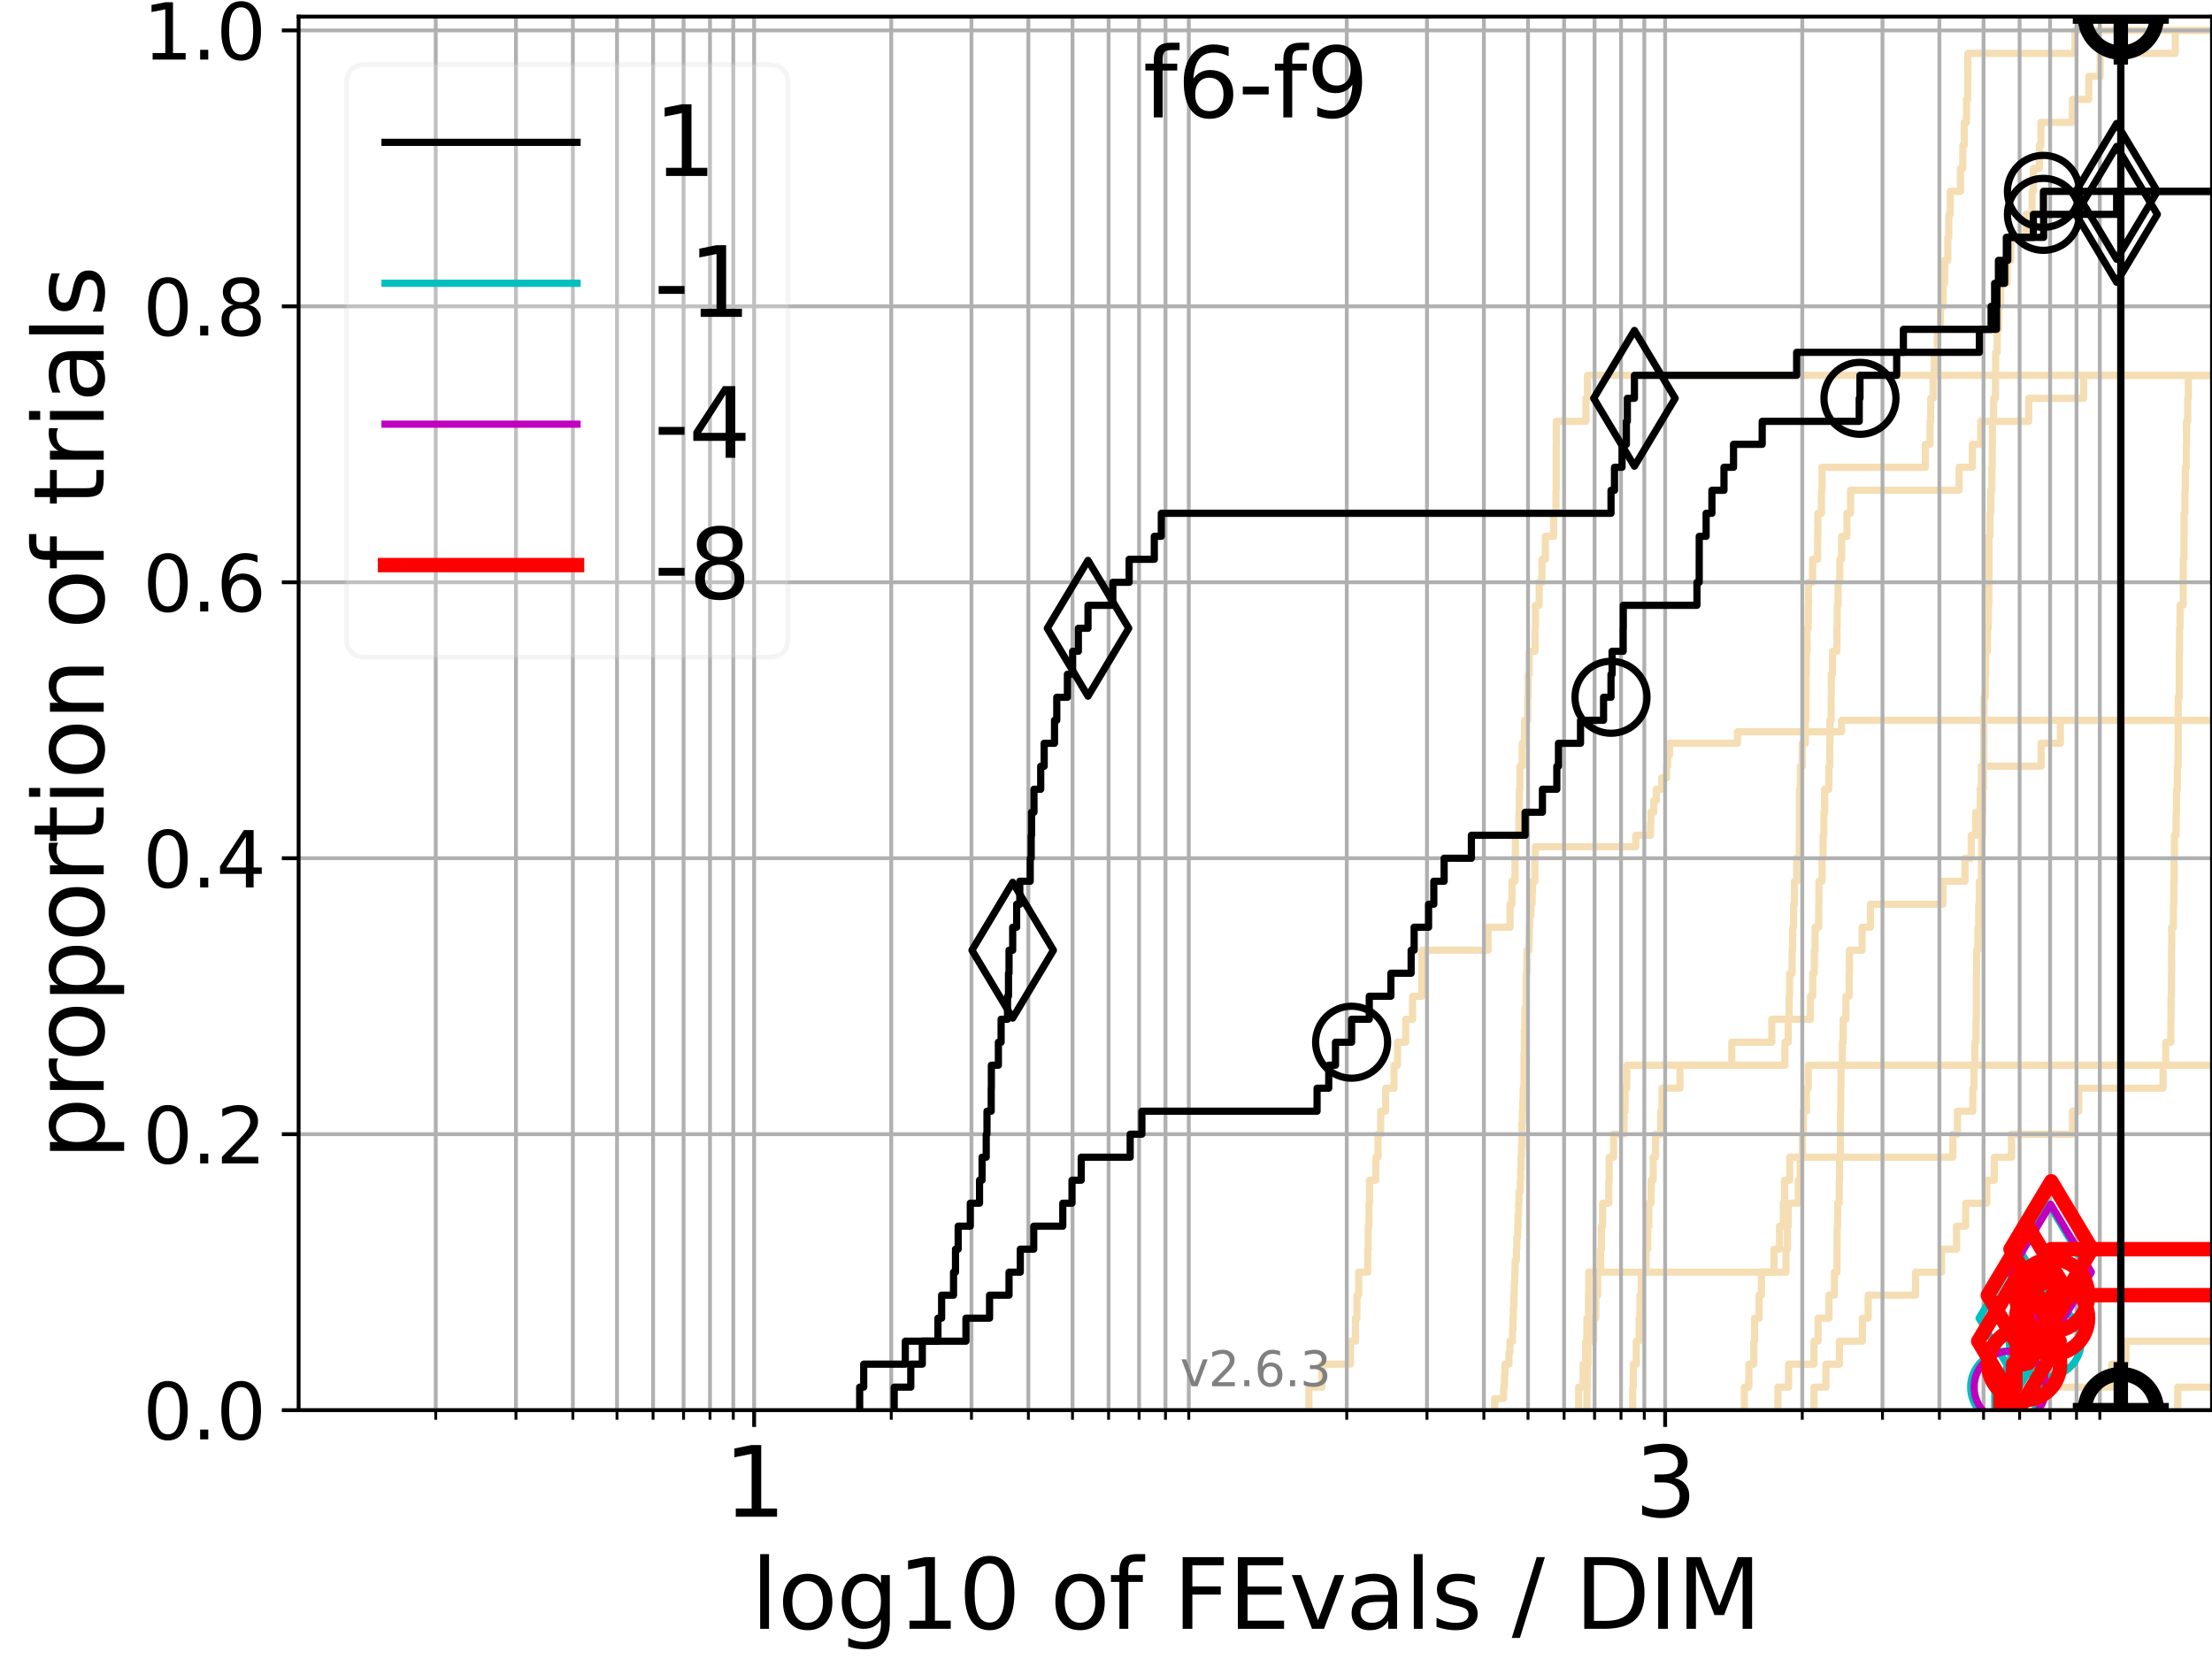 <?xml version="1.0" encoding="utf-8" standalone="no"?>
<!DOCTYPE svg PUBLIC "-//W3C//DTD SVG 1.1//EN"
  "http://www.w3.org/Graphics/SVG/1.1/DTD/svg11.dtd">
<svg xmlns:xlink="http://www.w3.org/1999/xlink" width="460.8pt" height="345.6pt" viewBox="0 0 460.8 345.6" xmlns="http://www.w3.org/2000/svg" version="1.1">
 <defs>
  <style type="text/css">*{stroke-linejoin: round; stroke-linecap: butt}</style>
 </defs>
 <g id="figure_1">
  <g id="patch_1">
   <path d="M 0 345.6 
L 460.8 345.6 
L 460.8 0 
L 0 0 
z
" style="fill: #ffffff"/>
  </g>
  <g id="axes_1">
   <g id="patch_2">
    <path d="M 62.208 293.76 
L 460.8 293.76 
L 460.8 3.456 
L 62.208 3.456 
z
" style="fill: #ffffff"/>
   </g>
   <g id="line2d_1"/>
   <g id="line2d_2">
    <path d="M 370.363 293.76 
L 370.363 288.97 
L 372.591 288.97 
L 372.591 284.179 
L 377.88 284.179 
L 377.88 279.389 
L 378.745 279.389 
L 378.745 274.598 
L 381.005 274.598 
L 381.005 269.808 
L 382.141 269.808 
L 382.141 265.017 
L 382.682 265.017 
L 382.682 260.227 
L 382.704 260.227 
L 382.704 255.436 
L 382.813 255.436 
L 382.813 250.646 
L 383.144 250.646 
L 383.144 245.855 
L 383.212 245.855 
L 383.212 241.065 
L 383.396 241.065 
L 383.396 236.274 
L 383.399 236.274 
L 383.399 231.484 
L 383.466 231.484 
L 383.466 226.693 
L 383.524 226.693 
L 383.524 221.903 
L 383.793 221.903 
L 383.793 217.112 
L 383.967 217.112 
L 383.967 212.322 
L 384.539 212.322 
L 384.539 207.531 
L 385.209 207.531 
L 385.209 202.741 
L 385.27 202.741 
L 385.27 197.95 
L 387.91 197.95 
L 387.91 193.16 
L 389.64 193.16 
L 389.64 188.369 
L 404.77 188.369 
L 404.77 183.579 
L 409.361 183.579 
L 409.361 178.788 
L 410.646 178.788 
L 410.646 173.998 
L 411.567 173.998 
L 411.567 169.207 
L 412.507 169.207 
L 412.507 164.417 
L 412.742 164.417 
L 412.742 159.626 
L 425.2 159.626 
L 425.2 154.836 
L 429.207 154.836 
L 429.207 150.045 
L 429.207 150.045 
L 429.207 150.045 
L 460.8 150.045 
" clip-path="url(#p2e0ecade1c)" style="fill: none; stroke: #f5deb3; stroke-width: 1.5; stroke-linecap: square"/>
   </g>
   <g id="line2d_3"/>
   <g id="line2d_4"/>
   <g id="line2d_5">
    <path d="M 328.868 293.76 
L 328.868 288.97 
L 329.797 288.97 
L 329.797 284.179 
L 330.338 284.179 
L 330.338 279.389 
L 330.568 279.389 
L 330.568 274.598 
L 330.896 274.598 
L 330.896 269.808 
L 330.964 269.808 
L 330.964 265.017 
L 333.448 265.017 
L 333.448 260.227 
L 333.626 260.227 
L 333.626 255.436 
L 333.856 255.436 
L 333.856 250.646 
L 335.151 250.646 
L 335.151 245.855 
L 335.225 245.855 
L 335.225 241.065 
L 336.133 241.065 
L 336.133 236.274 
L 338.312 236.274 
L 338.312 231.484 
L 338.532 231.484 
L 338.532 226.693 
L 338.884 226.693 
L 338.884 221.903 
L 371.822 221.903 
L 371.822 217.112 
L 372.512 217.112 
L 372.512 212.322 
L 372.701 212.322 
L 372.701 207.531 
L 372.8 207.531 
L 372.8 202.741 
L 373.33 202.741 
L 373.33 197.95 
L 373.45 197.95 
L 373.45 193.16 
L 373.647 193.16 
L 373.647 188.369 
L 373.827 188.369 
L 373.827 183.579 
L 374.289 183.579 
L 374.289 178.788 
L 374.82 178.788 
L 374.82 173.998 
L 374.855 173.998 
L 374.855 169.207 
L 374.861 169.207 
L 374.861 164.417 
L 375.03 164.417 
L 375.03 159.626 
L 375.436 159.626 
L 375.436 154.836 
L 376.087 154.836 
L 376.087 150.045 
L 376.234 150.045 
L 376.234 145.255 
L 376.244 145.255 
L 376.244 140.464 
L 376.294 140.464 
L 376.294 135.674 
L 376.444 135.674 
L 376.444 130.883 
L 376.695 130.883 
L 376.695 126.093 
L 376.75 126.093 
L 376.75 121.302 
L 377.599 121.302 
L 377.599 116.512 
L 378.634 116.512 
L 378.634 111.721 
L 378.692 111.721 
L 378.692 106.931 
L 379.443 106.931 
L 379.443 102.14 
L 379.553 102.14 
L 379.553 97.35 
L 401.085 97.35 
L 401.085 92.559 
L 402.058 92.559 
L 402.058 87.769 
L 402.194 87.769 
L 402.194 82.978 
L 402.707 82.978 
L 402.707 78.188 
L 402.933 78.188 
L 402.933 73.397 
L 403.59 73.397 
L 403.59 68.607 
L 404.227 68.607 
L 404.227 63.816 
L 404.811 63.816 
L 404.811 59.026 
L 405.098 59.026 
L 405.098 54.235 
L 405.772 54.235 
L 405.772 49.445 
L 405.966 49.445 
L 405.966 44.654 
L 406.275 44.654 
L 406.275 39.864 
L 408.405 39.864 
L 408.405 35.073 
L 408.883 35.073 
L 408.883 30.283 
L 409.184 30.283 
L 409.184 25.492 
L 409.666 25.492 
L 409.666 20.702 
L 409.906 20.702 
L 409.906 15.911 
L 409.938 15.911 
L 409.938 11.121 
L 432.259 11.121 
L 432.259 6.33 
L 432.259 6.33 
L 432.259 6.33 
L 460.8 6.33 
" clip-path="url(#p2e0ecade1c)" style="fill: none; stroke: #f5deb3; stroke-width: 1.5; stroke-linecap: square"/>
   </g>
   <g id="line2d_6">
    <path d="M 377.883 293.76 
L 377.883 288.97 
L 380.375 288.97 
L 380.375 284.179 
L 383.179 284.179 
L 383.179 279.389 
L 387.964 279.389 
L 387.964 274.598 
L 389.166 274.598 
L 389.166 269.808 
L 399.058 269.808 
L 399.058 265.017 
L 404.472 265.017 
L 404.472 260.227 
L 407.591 260.227 
L 407.591 255.436 
L 409.483 255.436 
L 409.483 250.646 
L 413.881 250.646 
L 413.881 245.855 
L 415.452 245.855 
L 415.452 241.065 
L 419.035 241.065 
L 419.035 236.274 
L 431.743 236.274 
L 431.743 231.484 
L 433.035 231.484 
L 433.035 226.693 
L 450.594 226.693 
L 450.594 221.903 
L 461.8 221.903 
" clip-path="url(#p2e0ecade1c)" style="fill: none; stroke: #f5deb3; stroke-width: 1.5; stroke-linecap: square"/>
   </g>
   <g id="line2d_7">
    <path d="M 311.358 293.76 
L 311.358 291.365 
L 313.215 291.365 
L 313.215 288.97 
L 313.406 288.97 
L 313.406 286.574 
L 313.501 286.574 
L 313.501 284.179 
L 314.347 284.179 
L 314.347 281.784 
L 314.533 281.784 
L 314.533 279.389 
L 315.085 279.389 
L 315.085 276.993 
L 315.176 276.993 
L 315.176 274.598 
L 315.267 274.598 
L 315.267 272.203 
L 315.358 272.203 
L 315.358 269.808 
L 315.448 269.808 
L 315.448 267.412 
L 315.539 267.412 
L 315.539 265.017 
L 315.629 265.017 
L 315.629 262.622 
L 315.899 262.622 
L 315.899 260.227 
L 315.988 260.227 
L 315.988 257.831 
L 316.167 257.831 
L 316.167 255.436 
L 316.256 255.436 
L 316.256 253.041 
L 316.344 253.041 
L 316.344 250.646 
L 316.433 250.646 
L 316.433 248.25 
L 316.697 248.25 
L 316.697 245.855 
L 316.785 245.855 
L 316.785 243.46 
L 316.873 243.46 
L 316.873 241.065 
L 316.96 241.065 
L 316.96 238.669 
L 317.047 238.669 
L 317.047 236.274 
L 317.047 236.274 
L 317.047 233.879 
L 317.134 233.879 
L 317.134 231.484 
L 317.221 231.484 
L 317.221 229.088 
L 317.308 229.088 
L 317.308 226.693 
L 317.481 226.693 
L 317.481 224.298 
L 317.481 224.298 
L 317.481 221.903 
L 317.481 221.903 
L 317.481 219.507 
L 317.567 219.507 
L 317.567 217.112 
L 317.567 217.112 
L 317.567 214.717 
L 317.653 214.717 
L 317.653 212.322 
L 317.653 212.322 
L 317.653 209.926 
L 317.909 209.926 
L 317.909 207.531 
L 317.909 207.531 
L 317.909 205.136 
L 317.909 205.136 
L 317.909 202.741 
L 318.08 202.741 
L 318.08 200.345 
L 318.08 200.345 
L 318.08 197.95 
L 318.502 197.95 
L 318.502 195.555 
L 318.586 195.555 
L 318.586 193.16 
L 318.67 193.16 
L 318.67 190.764 
L 318.921 190.764 
L 318.921 188.369 
L 319.17 188.369 
L 319.17 185.974 
L 319.252 185.974 
L 319.252 183.579 
L 319.745 183.579 
L 319.745 181.183 
L 319.745 181.183 
L 319.745 178.788 
L 319.826 178.788 
L 319.826 176.393 
L 340.763 176.393 
L 340.763 173.998 
L 343.831 173.998 
L 343.831 171.602 
L 343.922 171.602 
L 343.922 169.207 
L 344.507 169.207 
L 344.507 166.812 
L 345.041 166.812 
L 345.041 164.417 
L 346.174 164.417 
L 346.174 162.021 
L 347.192 162.021 
L 347.192 159.626 
L 347.401 159.626 
L 347.401 157.231 
L 347.816 157.231 
L 347.816 154.836 
L 361.941 154.836 
L 361.941 152.44 
L 383.632 152.44 
L 383.632 150.045 
L 383.632 150.045 
L 383.632 150.045 
L 460.8 150.045 
" clip-path="url(#p2e0ecade1c)" style="fill: none; stroke: #f5deb3; stroke-width: 1.5; stroke-linecap: square"/>
   </g>
   <g id="line2d_8"/>
   <g id="line2d_9"/>
   <g id="line2d_10"/>
   <g id="line2d_11">
    <path d="M 453.66 293.76 
L 453.66 288.97 
L 461.8 288.97 
" clip-path="url(#p2e0ecade1c)" style="fill: none; stroke: #f5deb3; stroke-width: 1.5; stroke-linecap: square"/>
   </g>
   <g id="line2d_12"/>
   <g id="line2d_13">
    <path d="M 272.664 293.76 
L 272.664 288.97 
L 275.374 288.97 
L 275.374 284.179 
L 281.325 284.179 
L 281.325 279.389 
L 282.373 279.389 
L 282.373 274.598 
L 282.673 274.598 
L 282.673 269.808 
L 283.038 269.808 
L 283.038 265.017 
L 284.929 265.017 
L 284.929 260.227 
L 285.022 260.227 
L 285.022 255.436 
L 285.188 255.436 
L 285.188 250.646 
L 285.289 250.646 
L 285.289 245.855 
L 286.604 245.855 
L 286.604 241.065 
L 287.073 241.065 
L 287.073 236.274 
L 287.623 236.274 
L 287.623 231.484 
L 288.656 231.484 
L 288.656 226.693 
L 290.408 226.693 
L 290.408 221.903 
L 291.124 221.903 
L 291.124 217.112 
L 292.826 217.112 
L 292.826 212.322 
L 294.269 212.322 
L 294.269 207.531 
L 296.203 207.531 
L 296.203 202.741 
L 296.22 202.741 
L 296.22 197.95 
L 309.996 197.95 
L 309.996 193.16 
L 314.576 193.16 
L 314.576 188.369 
L 314.977 188.369 
L 314.977 183.579 
L 315.612 183.579 
L 315.612 178.788 
L 315.673 178.788 
L 315.673 173.998 
L 316.416 173.998 
L 316.416 169.207 
L 316.515 169.207 
L 316.515 164.417 
L 316.635 164.417 
L 316.635 159.626 
L 317.107 159.626 
L 317.107 154.836 
L 317.598 154.836 
L 317.598 150.045 
L 318.245 150.045 
L 318.245 145.255 
L 318.338 145.255 
L 318.338 140.464 
L 318.564 140.464 
L 318.564 135.674 
L 319.777 135.674 
L 319.777 130.883 
L 319.866 130.883 
L 319.866 126.093 
L 320.639 126.093 
L 320.639 121.302 
L 321.207 121.302 
L 321.207 116.512 
L 321.937 116.512 
L 321.937 111.721 
L 323.648 111.721 
L 323.648 106.931 
L 324.134 106.931 
L 324.134 102.14 
L 324.186 102.14 
L 324.186 97.35 
L 324.193 97.35 
L 324.193 92.559 
L 324.207 92.559 
L 324.207 87.769 
L 330.373 87.769 
L 330.373 82.978 
L 330.701 82.978 
L 330.701 78.188 
L 330.701 78.188 
L 330.701 78.188 
L 460.8 78.188 
" clip-path="url(#p2e0ecade1c)" style="fill: none; stroke: #f5deb3; stroke-width: 1.5; stroke-linecap: square"/>
   </g>
   <g id="line2d_14"/>
   <g id="line2d_15"/>
   <g id="line2d_16">
    <path d="M 425.484 293.76 
L 425.484 288.97 
L 439.927 288.97 
L 439.927 284.179 
L 442.846 284.179 
L 442.846 279.389 
L 442.846 279.389 
L 442.846 279.389 
L 460.8 279.389 
" clip-path="url(#p2e0ecade1c)" style="fill: none; stroke: #f5deb3; stroke-width: 1.5; stroke-linecap: square"/>
   </g>
   <g id="line2d_17">
    <path d="M 363.381 293.76 
L 363.381 288.97 
L 364.321 288.97 
L 364.321 284.179 
L 365.351 284.179 
L 365.351 279.389 
L 365.512 279.389 
L 365.512 274.598 
L 366.456 274.598 
L 366.456 269.808 
L 366.934 269.808 
L 366.934 265.017 
L 369.567 265.017 
L 369.567 260.227 
L 370.712 260.227 
L 370.712 255.436 
L 371.505 255.436 
L 371.505 250.646 
L 371.758 250.646 
L 371.758 245.855 
L 372.833 245.855 
L 372.833 241.065 
L 375.48 241.065 
L 375.48 236.274 
L 375.673 236.274 
L 375.673 231.484 
L 376.321 231.484 
L 376.321 226.693 
L 376.703 226.693 
L 376.703 221.903 
L 451.151 221.903 
L 451.151 217.112 
L 452.227 217.112 
L 452.227 212.322 
L 452.259 212.322 
L 452.259 207.531 
L 452.353 207.531 
L 452.353 202.741 
L 452.376 202.741 
L 452.376 197.95 
L 452.41 197.95 
L 452.41 193.16 
L 452.765 193.16 
L 452.765 188.369 
L 452.845 188.369 
L 452.845 183.579 
L 452.908 183.579 
L 452.908 178.788 
L 452.974 178.788 
L 452.974 173.998 
L 453.333 173.998 
L 453.333 169.207 
L 453.41 169.207 
L 453.41 164.417 
L 453.579 164.417 
L 453.579 159.626 
L 453.743 159.626 
L 453.743 154.836 
L 453.768 154.836 
L 453.768 150.045 
L 453.768 150.045 
L 453.768 145.255 
L 453.973 145.255 
L 453.973 140.464 
L 453.981 140.464 
L 453.981 135.674 
L 454.042 135.674 
L 454.042 130.883 
L 454.126 130.883 
L 454.126 126.093 
L 454.802 126.093 
L 454.802 121.302 
L 454.816 121.302 
L 454.816 116.512 
L 454.95 116.512 
L 454.95 111.721 
L 454.982 111.721 
L 454.982 106.931 
L 455.159 106.931 
L 455.159 102.14 
L 455.247 102.14 
L 455.247 97.35 
L 455.466 97.35 
L 455.466 92.559 
L 455.495 92.559 
L 455.495 87.769 
L 455.742 87.769 
L 455.742 82.978 
L 455.873 82.978 
L 455.873 78.188 
L 461.8 78.188 
" clip-path="url(#p2e0ecade1c)" style="fill: none; stroke: #f5deb3; stroke-width: 1.5; stroke-linecap: square"/>
   </g>
   <g id="line2d_18">
    <path d="M 340.117 293.76 
L 340.117 288.97 
L 340.234 288.97 
L 340.234 284.179 
L 340.869 284.179 
L 340.869 279.389 
L 341.464 279.389 
L 341.464 274.598 
L 341.625 274.598 
L 341.625 269.808 
L 341.91 269.808 
L 341.91 265.017 
L 342.918 265.017 
L 342.918 260.227 
L 343.25 260.227 
L 343.25 255.436 
L 343.488 255.436 
L 343.488 250.646 
L 343.954 250.646 
L 343.954 245.855 
L 344.38 245.855 
L 344.38 241.065 
L 344.881 241.065 
L 344.881 236.274 
L 345.962 236.274 
L 345.962 231.484 
L 346.229 231.484 
L 346.229 226.693 
L 349.967 226.693 
L 349.967 221.903 
L 360.766 221.903 
L 360.766 217.112 
L 369.095 217.112 
L 369.095 212.322 
L 377.159 212.322 
L 377.159 207.531 
L 377.623 207.531 
L 377.623 202.741 
L 377.953 202.741 
L 377.953 197.95 
L 378.118 197.95 
L 378.118 193.16 
L 378.867 193.16 
L 378.867 188.369 
L 378.918 188.369 
L 378.918 183.579 
L 379.565 183.579 
L 379.565 178.788 
L 379.795 178.788 
L 379.795 173.998 
L 379.951 173.998 
L 379.951 169.207 
L 380.108 169.207 
L 380.108 164.417 
L 381 164.417 
L 381 159.626 
L 381.189 159.626 
L 381.189 154.836 
L 381.199 154.836 
L 381.199 150.045 
L 381.465 150.045 
L 381.465 145.255 
L 381.492 145.255 
L 381.492 140.464 
L 381.746 140.464 
L 381.746 135.674 
L 382.673 135.674 
L 382.673 130.883 
L 382.714 130.883 
L 382.714 126.093 
L 382.893 126.093 
L 382.893 121.302 
L 383.261 121.302 
L 383.261 116.512 
L 383.647 116.512 
L 383.647 111.721 
L 384.745 111.721 
L 384.745 106.931 
L 385.505 106.931 
L 385.505 102.14 
L 408.111 102.14 
L 408.111 97.35 
L 410.867 97.35 
L 410.867 92.559 
L 412.606 92.559 
L 412.606 87.769 
L 422.624 87.769 
L 422.624 82.978 
L 434.08 82.978 
L 434.08 78.188 
L 434.08 78.188 
L 434.08 78.188 
L 460.8 78.188 
" clip-path="url(#p2e0ecade1c)" style="fill: none; stroke: #f5deb3; stroke-width: 1.5; stroke-linecap: square"/>
   </g>
   <g id="line2d_19">
    <path d="M 330.589 293.76 
L 330.589 288.97 
L 330.68 288.97 
L 330.68 284.179 
L 330.838 284.179 
L 330.838 279.389 
L 331.981 279.389 
L 331.981 274.598 
L 332.431 274.598 
L 332.431 269.808 
L 332.821 269.808 
L 332.821 265.017 
L 372.051 265.017 
L 372.051 260.227 
L 372.364 260.227 
L 372.364 255.436 
L 372.534 255.436 
L 372.534 250.646 
L 374.616 250.646 
L 374.616 245.855 
L 375.013 245.855 
L 375.013 241.065 
L 406.818 241.065 
L 406.818 236.274 
L 407.773 236.274 
L 407.773 231.484 
L 410.974 231.484 
L 410.974 226.693 
L 411.208 226.693 
L 411.208 221.903 
L 411.394 221.903 
L 411.394 217.112 
L 411.65 217.112 
L 411.65 212.322 
L 411.724 212.322 
L 411.724 207.531 
L 411.725 207.531 
L 411.725 202.741 
L 411.765 202.741 
L 411.765 197.95 
L 412.031 197.95 
L 412.031 193.16 
L 412.204 193.16 
L 412.204 188.369 
L 412.329 188.369 
L 412.329 183.579 
L 412.767 183.579 
L 412.767 178.788 
L 412.841 178.788 
L 412.841 173.998 
L 412.999 173.998 
L 412.999 169.207 
L 413.074 169.207 
L 413.074 164.417 
L 413.214 164.417 
L 413.214 159.626 
L 413.245 159.626 
L 413.245 154.836 
L 413.252 154.836 
L 413.252 150.045 
L 413.304 150.045 
L 413.304 145.255 
L 413.555 145.255 
L 413.555 140.464 
L 413.657 140.464 
L 413.657 135.674 
L 414.03 135.674 
L 414.03 130.883 
L 414.192 130.883 
L 414.192 126.093 
L 414.303 126.093 
L 414.303 121.302 
L 414.35 121.302 
L 414.35 116.512 
L 414.354 116.512 
L 414.354 111.721 
L 414.534 111.721 
L 414.534 106.931 
L 414.735 106.931 
L 414.735 102.14 
L 414.942 102.14 
L 414.942 97.35 
L 415.025 97.35 
L 415.025 92.559 
L 415.053 92.559 
L 415.053 87.769 
L 415.295 87.769 
L 415.295 82.978 
L 415.693 82.978 
L 415.693 78.188 
L 415.724 78.188 
L 415.724 73.397 
L 416.049 73.397 
L 416.049 68.607 
L 416.358 68.607 
L 416.358 63.816 
L 416.782 63.816 
L 416.782 59.026 
L 418.114 59.026 
L 418.114 54.235 
L 418.882 54.235 
L 418.882 49.445 
L 422.044 49.445 
L 422.044 44.654 
L 423.327 44.654 
L 423.327 39.864 
L 423.608 39.864 
L 423.608 35.073 
L 424.842 35.073 
L 424.842 30.283 
L 425.165 30.283 
L 425.165 25.492 
L 431.722 25.492 
L 431.722 20.702 
L 435.124 20.702 
L 435.124 15.911 
L 437.497 15.911 
L 437.497 11.121 
L 453.143 11.121 
L 453.143 6.33 
L 453.143 6.33 
L 453.143 6.33 
L 460.8 6.33 
" clip-path="url(#p2e0ecade1c)" style="fill: none; stroke: #f5deb3; stroke-width: 1.5; stroke-linecap: square"/>
   </g>
   <g id="line2d_20"/>
   <g id="matplotlib.axis_1">
    <g id="xtick_1">
     <g id="line2d_21">
      <path d="M 157.099 293.76 
L 157.099 3.456 
" clip-path="url(#p2e0ecade1c)" style="fill: none; stroke: #b0b0b0; stroke-width: 0.8; stroke-linecap: square"/>
     </g>
     <g id="line2d_22">
      <defs>
       <path id="m7bd8c4fbde" d="M 0 0 
L 0 3.5 
" style="stroke: #000000; stroke-width: 0.8"/>
      </defs>
      <g>
       <use xlink:href="#m7bd8c4fbde" x="157.099" y="293.76" style="stroke: #000000; stroke-width: 0.8"/>
      </g>
     </g>
     <g id="text_1">
      <!-- 1 -->
      <g transform="translate(150.736 315.957) scale(0.2 -0.2)">
       <defs>
        <path id="DejaVuSans-31" d="M 794 531 
L 1825 531 
L 1825 4091 
L 703 3866 
L 703 4441 
L 1819 4666 
L 2450 4666 
L 2450 531 
L 3481 531 
L 3481 0 
L 794 0 
L 794 531 
z
" transform="scale(0.016)"/>
       </defs>
       <use xlink:href="#DejaVuSans-31"/>
      </g>
     </g>
    </g>
    <g id="xtick_2">
     <g id="line2d_23">
      <path d="M 346.88 293.76 
L 346.88 3.456 
" clip-path="url(#p2e0ecade1c)" style="fill: none; stroke: #b0b0b0; stroke-width: 0.8; stroke-linecap: square"/>
     </g>
     <g id="line2d_24">
      <g>
       <use xlink:href="#m7bd8c4fbde" x="346.88" y="293.76" style="stroke: #000000; stroke-width: 0.8"/>
      </g>
     </g>
     <g id="text_2">
      <!-- 3 -->
      <g transform="translate(340.518 315.957) scale(0.2 -0.2)">
       <defs>
        <path id="DejaVuSans-33" d="M 2597 2516 
Q 3050 2419 3304 2112 
Q 3559 1806 3559 1356 
Q 3559 666 3084 287 
Q 2609 -91 1734 -91 
Q 1441 -91 1130 -33 
Q 819 25 488 141 
L 488 750 
Q 750 597 1062 519 
Q 1375 441 1716 441 
Q 2309 441 2620 675 
Q 2931 909 2931 1356 
Q 2931 1769 2642 2001 
Q 2353 2234 1838 2234 
L 1294 2234 
L 1294 2753 
L 1863 2753 
Q 2328 2753 2575 2939 
Q 2822 3125 2822 3475 
Q 2822 3834 2567 4026 
Q 2313 4219 1838 4219 
Q 1578 4219 1281 4162 
Q 984 4106 628 3988 
L 628 4550 
Q 988 4650 1302 4700 
Q 1616 4750 1894 4750 
Q 2613 4750 3031 4423 
Q 3450 4097 3450 3541 
Q 3450 3153 3228 2886 
Q 3006 2619 2597 2516 
z
" transform="scale(0.016)"/>
       </defs>
       <use xlink:href="#DejaVuSans-33"/>
      </g>
     </g>
    </g>
    <g id="xtick_3">
     <g id="line2d_25">
      <path d="M 90.773 293.76 
L 90.773 3.456 
" clip-path="url(#p2e0ecade1c)" style="fill: none; stroke: #b0b0b0; stroke-width: 0.8; stroke-linecap: square"/>
     </g>
     <g id="line2d_26">
      <defs>
       <path id="m035032696b" d="M 0 0 
L 0 2 
" style="stroke: #000000; stroke-width: 0.6"/>
      </defs>
      <g>
       <use xlink:href="#m035032696b" x="90.773" y="293.76" style="stroke: #000000; stroke-width: 0.6"/>
      </g>
     </g>
    </g>
    <g id="xtick_4">
     <g id="line2d_27">
      <path d="M 107.482 293.76 
L 107.482 3.456 
" clip-path="url(#p2e0ecade1c)" style="fill: none; stroke: #b0b0b0; stroke-width: 0.8; stroke-linecap: square"/>
     </g>
     <g id="line2d_28">
      <g>
       <use xlink:href="#m035032696b" x="107.482" y="293.76" style="stroke: #000000; stroke-width: 0.6"/>
      </g>
     </g>
    </g>
    <g id="xtick_5">
     <g id="line2d_29">
      <path d="M 119.338 293.76 
L 119.338 3.456 
" clip-path="url(#p2e0ecade1c)" style="fill: none; stroke: #b0b0b0; stroke-width: 0.8; stroke-linecap: square"/>
     </g>
     <g id="line2d_30">
      <g>
       <use xlink:href="#m035032696b" x="119.338" y="293.76" style="stroke: #000000; stroke-width: 0.6"/>
      </g>
     </g>
    </g>
    <g id="xtick_6">
     <g id="line2d_31">
      <path d="M 128.534 293.76 
L 128.534 3.456 
" clip-path="url(#p2e0ecade1c)" style="fill: none; stroke: #b0b0b0; stroke-width: 0.8; stroke-linecap: square"/>
     </g>
     <g id="line2d_32">
      <g>
       <use xlink:href="#m035032696b" x="128.534" y="293.76" style="stroke: #000000; stroke-width: 0.6"/>
      </g>
     </g>
    </g>
    <g id="xtick_7">
     <g id="line2d_33">
      <path d="M 136.047 293.76 
L 136.047 3.456 
" clip-path="url(#p2e0ecade1c)" style="fill: none; stroke: #b0b0b0; stroke-width: 0.8; stroke-linecap: square"/>
     </g>
     <g id="line2d_34">
      <g>
       <use xlink:href="#m035032696b" x="136.047" y="293.76" style="stroke: #000000; stroke-width: 0.6"/>
      </g>
     </g>
    </g>
    <g id="xtick_8">
     <g id="line2d_35">
      <path d="M 142.4 293.76 
L 142.4 3.456 
" clip-path="url(#p2e0ecade1c)" style="fill: none; stroke: #b0b0b0; stroke-width: 0.8; stroke-linecap: square"/>
     </g>
     <g id="line2d_36">
      <g>
       <use xlink:href="#m035032696b" x="142.4" y="293.76" style="stroke: #000000; stroke-width: 0.6"/>
      </g>
     </g>
    </g>
    <g id="xtick_9">
     <g id="line2d_37">
      <path d="M 147.903 293.76 
L 147.903 3.456 
" clip-path="url(#p2e0ecade1c)" style="fill: none; stroke: #b0b0b0; stroke-width: 0.8; stroke-linecap: square"/>
     </g>
     <g id="line2d_38">
      <g>
       <use xlink:href="#m035032696b" x="147.903" y="293.76" style="stroke: #000000; stroke-width: 0.6"/>
      </g>
     </g>
    </g>
    <g id="xtick_10">
     <g id="line2d_39">
      <path d="M 152.757 293.76 
L 152.757 3.456 
" clip-path="url(#p2e0ecade1c)" style="fill: none; stroke: #b0b0b0; stroke-width: 0.8; stroke-linecap: square"/>
     </g>
     <g id="line2d_40">
      <g>
       <use xlink:href="#m035032696b" x="152.757" y="293.76" style="stroke: #000000; stroke-width: 0.6"/>
      </g>
     </g>
    </g>
    <g id="xtick_11">
     <g id="line2d_41">
      <path d="M 185.664 293.76 
L 185.664 3.456 
" clip-path="url(#p2e0ecade1c)" style="fill: none; stroke: #b0b0b0; stroke-width: 0.8; stroke-linecap: square"/>
     </g>
     <g id="line2d_42">
      <g>
       <use xlink:href="#m035032696b" x="185.664" y="293.76" style="stroke: #000000; stroke-width: 0.6"/>
      </g>
     </g>
    </g>
    <g id="xtick_12">
     <g id="line2d_43">
      <path d="M 202.373 293.76 
L 202.373 3.456 
" clip-path="url(#p2e0ecade1c)" style="fill: none; stroke: #b0b0b0; stroke-width: 0.8; stroke-linecap: square"/>
     </g>
     <g id="line2d_44">
      <g>
       <use xlink:href="#m035032696b" x="202.373" y="293.76" style="stroke: #000000; stroke-width: 0.6"/>
      </g>
     </g>
    </g>
    <g id="xtick_13">
     <g id="line2d_45">
      <path d="M 214.229 293.76 
L 214.229 3.456 
" clip-path="url(#p2e0ecade1c)" style="fill: none; stroke: #b0b0b0; stroke-width: 0.8; stroke-linecap: square"/>
     </g>
     <g id="line2d_46">
      <g>
       <use xlink:href="#m035032696b" x="214.229" y="293.76" style="stroke: #000000; stroke-width: 0.6"/>
      </g>
     </g>
    </g>
    <g id="xtick_14">
     <g id="line2d_47">
      <path d="M 223.425 293.76 
L 223.425 3.456 
" clip-path="url(#p2e0ecade1c)" style="fill: none; stroke: #b0b0b0; stroke-width: 0.8; stroke-linecap: square"/>
     </g>
     <g id="line2d_48">
      <g>
       <use xlink:href="#m035032696b" x="223.425" y="293.76" style="stroke: #000000; stroke-width: 0.6"/>
      </g>
     </g>
    </g>
    <g id="xtick_15">
     <g id="line2d_49">
      <path d="M 230.938 293.76 
L 230.938 3.456 
" clip-path="url(#p2e0ecade1c)" style="fill: none; stroke: #b0b0b0; stroke-width: 0.8; stroke-linecap: square"/>
     </g>
     <g id="line2d_50">
      <g>
       <use xlink:href="#m035032696b" x="230.938" y="293.76" style="stroke: #000000; stroke-width: 0.6"/>
      </g>
     </g>
    </g>
    <g id="xtick_16">
     <g id="line2d_51">
      <path d="M 237.291 293.76 
L 237.291 3.456 
" clip-path="url(#p2e0ecade1c)" style="fill: none; stroke: #b0b0b0; stroke-width: 0.8; stroke-linecap: square"/>
     </g>
     <g id="line2d_52">
      <g>
       <use xlink:href="#m035032696b" x="237.291" y="293.76" style="stroke: #000000; stroke-width: 0.6"/>
      </g>
     </g>
    </g>
    <g id="xtick_17">
     <g id="line2d_53">
      <path d="M 242.794 293.76 
L 242.794 3.456 
" clip-path="url(#p2e0ecade1c)" style="fill: none; stroke: #b0b0b0; stroke-width: 0.8; stroke-linecap: square"/>
     </g>
     <g id="line2d_54">
      <g>
       <use xlink:href="#m035032696b" x="242.794" y="293.76" style="stroke: #000000; stroke-width: 0.6"/>
      </g>
     </g>
    </g>
    <g id="xtick_18">
     <g id="line2d_55">
      <path d="M 247.648 293.76 
L 247.648 3.456 
" clip-path="url(#p2e0ecade1c)" style="fill: none; stroke: #b0b0b0; stroke-width: 0.8; stroke-linecap: square"/>
     </g>
     <g id="line2d_56">
      <g>
       <use xlink:href="#m035032696b" x="247.648" y="293.76" style="stroke: #000000; stroke-width: 0.6"/>
      </g>
     </g>
    </g>
    <g id="xtick_19">
     <g id="line2d_57">
      <path d="M 280.554 293.76 
L 280.554 3.456 
" clip-path="url(#p2e0ecade1c)" style="fill: none; stroke: #b0b0b0; stroke-width: 0.8; stroke-linecap: square"/>
     </g>
     <g id="line2d_58">
      <g>
       <use xlink:href="#m035032696b" x="280.554" y="293.76" style="stroke: #000000; stroke-width: 0.6"/>
      </g>
     </g>
    </g>
    <g id="xtick_20">
     <g id="line2d_59">
      <path d="M 297.264 293.76 
L 297.264 3.456 
" clip-path="url(#p2e0ecade1c)" style="fill: none; stroke: #b0b0b0; stroke-width: 0.8; stroke-linecap: square"/>
     </g>
     <g id="line2d_60">
      <g>
       <use xlink:href="#m035032696b" x="297.264" y="293.76" style="stroke: #000000; stroke-width: 0.6"/>
      </g>
     </g>
    </g>
    <g id="xtick_21">
     <g id="line2d_61">
      <path d="M 309.119 293.76 
L 309.119 3.456 
" clip-path="url(#p2e0ecade1c)" style="fill: none; stroke: #b0b0b0; stroke-width: 0.8; stroke-linecap: square"/>
     </g>
     <g id="line2d_62">
      <g>
       <use xlink:href="#m035032696b" x="309.119" y="293.76" style="stroke: #000000; stroke-width: 0.6"/>
      </g>
     </g>
    </g>
    <g id="xtick_22">
     <g id="line2d_63">
      <path d="M 318.315 293.76 
L 318.315 3.456 
" clip-path="url(#p2e0ecade1c)" style="fill: none; stroke: #b0b0b0; stroke-width: 0.8; stroke-linecap: square"/>
     </g>
     <g id="line2d_64">
      <g>
       <use xlink:href="#m035032696b" x="318.315" y="293.76" style="stroke: #000000; stroke-width: 0.6"/>
      </g>
     </g>
    </g>
    <g id="xtick_23">
     <g id="line2d_65">
      <path d="M 325.829 293.76 
L 325.829 3.456 
" clip-path="url(#p2e0ecade1c)" style="fill: none; stroke: #b0b0b0; stroke-width: 0.8; stroke-linecap: square"/>
     </g>
     <g id="line2d_66">
      <g>
       <use xlink:href="#m035032696b" x="325.829" y="293.76" style="stroke: #000000; stroke-width: 0.6"/>
      </g>
     </g>
    </g>
    <g id="xtick_24">
     <g id="line2d_67">
      <path d="M 332.181 293.76 
L 332.181 3.456 
" clip-path="url(#p2e0ecade1c)" style="fill: none; stroke: #b0b0b0; stroke-width: 0.8; stroke-linecap: square"/>
     </g>
     <g id="line2d_68">
      <g>
       <use xlink:href="#m035032696b" x="332.181" y="293.76" style="stroke: #000000; stroke-width: 0.6"/>
      </g>
     </g>
    </g>
    <g id="xtick_25">
     <g id="line2d_69">
      <path d="M 337.684 293.76 
L 337.684 3.456 
" clip-path="url(#p2e0ecade1c)" style="fill: none; stroke: #b0b0b0; stroke-width: 0.8; stroke-linecap: square"/>
     </g>
     <g id="line2d_70">
      <g>
       <use xlink:href="#m035032696b" x="337.684" y="293.76" style="stroke: #000000; stroke-width: 0.6"/>
      </g>
     </g>
    </g>
    <g id="xtick_26">
     <g id="line2d_71">
      <path d="M 342.538 293.76 
L 342.538 3.456 
" clip-path="url(#p2e0ecade1c)" style="fill: none; stroke: #b0b0b0; stroke-width: 0.8; stroke-linecap: square"/>
     </g>
     <g id="line2d_72">
      <g>
       <use xlink:href="#m035032696b" x="342.538" y="293.76" style="stroke: #000000; stroke-width: 0.6"/>
      </g>
     </g>
    </g>
    <g id="xtick_27">
     <g id="line2d_73">
      <path d="M 375.445 293.76 
L 375.445 3.456 
" clip-path="url(#p2e0ecade1c)" style="fill: none; stroke: #b0b0b0; stroke-width: 0.8; stroke-linecap: square"/>
     </g>
     <g id="line2d_74">
      <g>
       <use xlink:href="#m035032696b" x="375.445" y="293.76" style="stroke: #000000; stroke-width: 0.6"/>
      </g>
     </g>
    </g>
    <g id="xtick_28">
     <g id="line2d_75">
      <path d="M 392.155 293.76 
L 392.155 3.456 
" clip-path="url(#p2e0ecade1c)" style="fill: none; stroke: #b0b0b0; stroke-width: 0.8; stroke-linecap: square"/>
     </g>
     <g id="line2d_76">
      <g>
       <use xlink:href="#m035032696b" x="392.155" y="293.76" style="stroke: #000000; stroke-width: 0.6"/>
      </g>
     </g>
    </g>
    <g id="xtick_29">
     <g id="line2d_77">
      <path d="M 404.01 293.76 
L 404.01 3.456 
" clip-path="url(#p2e0ecade1c)" style="fill: none; stroke: #b0b0b0; stroke-width: 0.8; stroke-linecap: square"/>
     </g>
     <g id="line2d_78">
      <g>
       <use xlink:href="#m035032696b" x="404.01" y="293.76" style="stroke: #000000; stroke-width: 0.6"/>
      </g>
     </g>
    </g>
    <g id="xtick_30">
     <g id="line2d_79">
      <path d="M 413.206 293.76 
L 413.206 3.456 
" clip-path="url(#p2e0ecade1c)" style="fill: none; stroke: #b0b0b0; stroke-width: 0.8; stroke-linecap: square"/>
     </g>
     <g id="line2d_80">
      <g>
       <use xlink:href="#m035032696b" x="413.206" y="293.76" style="stroke: #000000; stroke-width: 0.6"/>
      </g>
     </g>
    </g>
    <g id="xtick_31">
     <g id="line2d_81">
      <path d="M 420.72 293.76 
L 420.72 3.456 
" clip-path="url(#p2e0ecade1c)" style="fill: none; stroke: #b0b0b0; stroke-width: 0.8; stroke-linecap: square"/>
     </g>
     <g id="line2d_82">
      <g>
       <use xlink:href="#m035032696b" x="420.72" y="293.76" style="stroke: #000000; stroke-width: 0.6"/>
      </g>
     </g>
    </g>
    <g id="xtick_32">
     <g id="line2d_83">
      <path d="M 427.072 293.76 
L 427.072 3.456 
" clip-path="url(#p2e0ecade1c)" style="fill: none; stroke: #b0b0b0; stroke-width: 0.8; stroke-linecap: square"/>
     </g>
     <g id="line2d_84">
      <g>
       <use xlink:href="#m035032696b" x="427.072" y="293.76" style="stroke: #000000; stroke-width: 0.6"/>
      </g>
     </g>
    </g>
    <g id="xtick_33">
     <g id="line2d_85">
      <path d="M 432.575 293.76 
L 432.575 3.456 
" clip-path="url(#p2e0ecade1c)" style="fill: none; stroke: #b0b0b0; stroke-width: 0.8; stroke-linecap: square"/>
     </g>
     <g id="line2d_86">
      <g>
       <use xlink:href="#m035032696b" x="432.575" y="293.76" style="stroke: #000000; stroke-width: 0.6"/>
      </g>
     </g>
    </g>
    <g id="xtick_34">
     <g id="line2d_87">
      <path d="M 437.429 293.76 
L 437.429 3.456 
" clip-path="url(#p2e0ecade1c)" style="fill: none; stroke: #b0b0b0; stroke-width: 0.8; stroke-linecap: square"/>
     </g>
     <g id="line2d_88">
      <g>
       <use xlink:href="#m035032696b" x="437.429" y="293.76" style="stroke: #000000; stroke-width: 0.6"/>
      </g>
     </g>
    </g>
    <g id="text_3">
     <!-- log10 of FEvals / DIM -->
     <g transform="translate(156.431 339.313) scale(0.2 -0.2)">
      <defs>
       <path id="DejaVuSans-6c" d="M 603 4863 
L 1178 4863 
L 1178 0 
L 603 0 
L 603 4863 
z
" transform="scale(0.016)"/>
       <path id="DejaVuSans-6f" d="M 1959 3097 
Q 1497 3097 1228 2736 
Q 959 2375 959 1747 
Q 959 1119 1226 758 
Q 1494 397 1959 397 
Q 2419 397 2687 759 
Q 2956 1122 2956 1747 
Q 2956 2369 2687 2733 
Q 2419 3097 1959 3097 
z
M 1959 3584 
Q 2709 3584 3137 3096 
Q 3566 2609 3566 1747 
Q 3566 888 3137 398 
Q 2709 -91 1959 -91 
Q 1206 -91 779 398 
Q 353 888 353 1747 
Q 353 2609 779 3096 
Q 1206 3584 1959 3584 
z
" transform="scale(0.016)"/>
       <path id="DejaVuSans-67" d="M 2906 1791 
Q 2906 2416 2648 2759 
Q 2391 3103 1925 3103 
Q 1463 3103 1205 2759 
Q 947 2416 947 1791 
Q 947 1169 1205 825 
Q 1463 481 1925 481 
Q 2391 481 2648 825 
Q 2906 1169 2906 1791 
z
M 3481 434 
Q 3481 -459 3084 -895 
Q 2688 -1331 1869 -1331 
Q 1566 -1331 1297 -1286 
Q 1028 -1241 775 -1147 
L 775 -588 
Q 1028 -725 1275 -790 
Q 1522 -856 1778 -856 
Q 2344 -856 2625 -561 
Q 2906 -266 2906 331 
L 2906 616 
Q 2728 306 2450 153 
Q 2172 0 1784 0 
Q 1141 0 747 490 
Q 353 981 353 1791 
Q 353 2603 747 3093 
Q 1141 3584 1784 3584 
Q 2172 3584 2450 3431 
Q 2728 3278 2906 2969 
L 2906 3500 
L 3481 3500 
L 3481 434 
z
" transform="scale(0.016)"/>
       <path id="DejaVuSans-30" d="M 2034 4250 
Q 1547 4250 1301 3770 
Q 1056 3291 1056 2328 
Q 1056 1369 1301 889 
Q 1547 409 2034 409 
Q 2525 409 2770 889 
Q 3016 1369 3016 2328 
Q 3016 3291 2770 3770 
Q 2525 4250 2034 4250 
z
M 2034 4750 
Q 2819 4750 3233 4129 
Q 3647 3509 3647 2328 
Q 3647 1150 3233 529 
Q 2819 -91 2034 -91 
Q 1250 -91 836 529 
Q 422 1150 422 2328 
Q 422 3509 836 4129 
Q 1250 4750 2034 4750 
z
" transform="scale(0.016)"/>
       <path id="DejaVuSans-20" transform="scale(0.016)"/>
       <path id="DejaVuSans-66" d="M 2375 4863 
L 2375 4384 
L 1825 4384 
Q 1516 4384 1395 4259 
Q 1275 4134 1275 3809 
L 1275 3500 
L 2222 3500 
L 2222 3053 
L 1275 3053 
L 1275 0 
L 697 0 
L 697 3053 
L 147 3053 
L 147 3500 
L 697 3500 
L 697 3744 
Q 697 4328 969 4595 
Q 1241 4863 1831 4863 
L 2375 4863 
z
" transform="scale(0.016)"/>
       <path id="DejaVuSans-46" d="M 628 4666 
L 3309 4666 
L 3309 4134 
L 1259 4134 
L 1259 2759 
L 3109 2759 
L 3109 2228 
L 1259 2228 
L 1259 0 
L 628 0 
L 628 4666 
z
" transform="scale(0.016)"/>
       <path id="DejaVuSans-45" d="M 628 4666 
L 3578 4666 
L 3578 4134 
L 1259 4134 
L 1259 2753 
L 3481 2753 
L 3481 2222 
L 1259 2222 
L 1259 531 
L 3634 531 
L 3634 0 
L 628 0 
L 628 4666 
z
" transform="scale(0.016)"/>
       <path id="DejaVuSans-76" d="M 191 3500 
L 800 3500 
L 1894 563 
L 2988 3500 
L 3597 3500 
L 2284 0 
L 1503 0 
L 191 3500 
z
" transform="scale(0.016)"/>
       <path id="DejaVuSans-61" d="M 2194 1759 
Q 1497 1759 1228 1600 
Q 959 1441 959 1056 
Q 959 750 1161 570 
Q 1363 391 1709 391 
Q 2188 391 2477 730 
Q 2766 1069 2766 1631 
L 2766 1759 
L 2194 1759 
z
M 3341 1997 
L 3341 0 
L 2766 0 
L 2766 531 
Q 2569 213 2275 61 
Q 1981 -91 1556 -91 
Q 1019 -91 701 211 
Q 384 513 384 1019 
Q 384 1609 779 1909 
Q 1175 2209 1959 2209 
L 2766 2209 
L 2766 2266 
Q 2766 2663 2505 2880 
Q 2244 3097 1772 3097 
Q 1472 3097 1187 3025 
Q 903 2953 641 2809 
L 641 3341 
Q 956 3463 1253 3523 
Q 1550 3584 1831 3584 
Q 2591 3584 2966 3190 
Q 3341 2797 3341 1997 
z
" transform="scale(0.016)"/>
       <path id="DejaVuSans-73" d="M 2834 3397 
L 2834 2853 
Q 2591 2978 2328 3040 
Q 2066 3103 1784 3103 
Q 1356 3103 1142 2972 
Q 928 2841 928 2578 
Q 928 2378 1081 2264 
Q 1234 2150 1697 2047 
L 1894 2003 
Q 2506 1872 2764 1633 
Q 3022 1394 3022 966 
Q 3022 478 2636 193 
Q 2250 -91 1575 -91 
Q 1294 -91 989 -36 
Q 684 19 347 128 
L 347 722 
Q 666 556 975 473 
Q 1284 391 1588 391 
Q 1994 391 2212 530 
Q 2431 669 2431 922 
Q 2431 1156 2273 1281 
Q 2116 1406 1581 1522 
L 1381 1569 
Q 847 1681 609 1914 
Q 372 2147 372 2553 
Q 372 3047 722 3315 
Q 1072 3584 1716 3584 
Q 2034 3584 2315 3537 
Q 2597 3491 2834 3397 
z
" transform="scale(0.016)"/>
       <path id="DejaVuSans-2f" d="M 1625 4666 
L 2156 4666 
L 531 -594 
L 0 -594 
L 1625 4666 
z
" transform="scale(0.016)"/>
       <path id="DejaVuSans-44" d="M 1259 4147 
L 1259 519 
L 2022 519 
Q 2988 519 3436 956 
Q 3884 1394 3884 2338 
Q 3884 3275 3436 3711 
Q 2988 4147 2022 4147 
L 1259 4147 
z
M 628 4666 
L 1925 4666 
Q 3281 4666 3915 4102 
Q 4550 3538 4550 2338 
Q 4550 1131 3912 565 
Q 3275 0 1925 0 
L 628 0 
L 628 4666 
z
" transform="scale(0.016)"/>
       <path id="DejaVuSans-49" d="M 628 4666 
L 1259 4666 
L 1259 0 
L 628 0 
L 628 4666 
z
" transform="scale(0.016)"/>
       <path id="DejaVuSans-4d" d="M 628 4666 
L 1569 4666 
L 2759 1491 
L 3956 4666 
L 4897 4666 
L 4897 0 
L 4281 0 
L 4281 4097 
L 3078 897 
L 2444 897 
L 1241 4097 
L 1241 0 
L 628 0 
L 628 4666 
z
" transform="scale(0.016)"/>
      </defs>
      <use xlink:href="#DejaVuSans-6c"/>
      <use xlink:href="#DejaVuSans-6f" x="27.783"/>
      <use xlink:href="#DejaVuSans-67" x="88.965"/>
      <use xlink:href="#DejaVuSans-31" x="152.441"/>
      <use xlink:href="#DejaVuSans-30" x="216.064"/>
      <use xlink:href="#DejaVuSans-20" x="279.688"/>
      <use xlink:href="#DejaVuSans-6f" x="311.475"/>
      <use xlink:href="#DejaVuSans-66" x="372.656"/>
      <use xlink:href="#DejaVuSans-20" x="407.861"/>
      <use xlink:href="#DejaVuSans-46" x="439.648"/>
      <use xlink:href="#DejaVuSans-45" x="497.168"/>
      <use xlink:href="#DejaVuSans-76" x="560.352"/>
      <use xlink:href="#DejaVuSans-61" x="619.531"/>
      <use xlink:href="#DejaVuSans-6c" x="680.811"/>
      <use xlink:href="#DejaVuSans-73" x="708.594"/>
      <use xlink:href="#DejaVuSans-20" x="760.693"/>
      <use xlink:href="#DejaVuSans-2f" x="792.48"/>
      <use xlink:href="#DejaVuSans-20" x="826.172"/>
      <use xlink:href="#DejaVuSans-44" x="857.959"/>
      <use xlink:href="#DejaVuSans-49" x="934.961"/>
      <use xlink:href="#DejaVuSans-4d" x="964.453"/>
     </g>
    </g>
   </g>
   <g id="matplotlib.axis_2">
    <g id="ytick_1">
     <g id="line2d_89">
      <path d="M 62.208 293.76 
L 460.8 293.76 
" clip-path="url(#p2e0ecade1c)" style="fill: none; stroke: #b0b0b0; stroke-width: 0.8; stroke-linecap: square"/>
     </g>
     <g id="line2d_90">
      <defs>
       <path id="m159875eb89" d="M 0 0 
L -3.5 0 
" style="stroke: #000000; stroke-width: 0.8"/>
      </defs>
      <g>
       <use xlink:href="#m159875eb89" x="62.208" y="293.76" style="stroke: #000000; stroke-width: 0.8"/>
      </g>
     </g>
     <g id="text_4">
      <!-- 0.0 -->
      <g transform="translate(29.763 299.839) scale(0.16 -0.16)">
       <defs>
        <path id="DejaVuSans-2e" d="M 684 794 
L 1344 794 
L 1344 0 
L 684 0 
L 684 794 
z
" transform="scale(0.016)"/>
       </defs>
       <use xlink:href="#DejaVuSans-30"/>
       <use xlink:href="#DejaVuSans-2e" x="63.623"/>
       <use xlink:href="#DejaVuSans-30" x="95.41"/>
      </g>
     </g>
    </g>
    <g id="ytick_2">
     <g id="line2d_91">
      <path d="M 62.208 236.274 
L 460.8 236.274 
" clip-path="url(#p2e0ecade1c)" style="fill: none; stroke: #b0b0b0; stroke-width: 0.8; stroke-linecap: square"/>
     </g>
     <g id="line2d_92">
      <g>
       <use xlink:href="#m159875eb89" x="62.208" y="236.274" style="stroke: #000000; stroke-width: 0.8"/>
      </g>
     </g>
     <g id="text_5">
      <!-- 0.2 -->
      <g transform="translate(29.763 242.353) scale(0.16 -0.16)">
       <defs>
        <path id="DejaVuSans-32" d="M 1228 531 
L 3431 531 
L 3431 0 
L 469 0 
L 469 531 
Q 828 903 1448 1529 
Q 2069 2156 2228 2338 
Q 2531 2678 2651 2914 
Q 2772 3150 2772 3378 
Q 2772 3750 2511 3984 
Q 2250 4219 1831 4219 
Q 1534 4219 1204 4116 
Q 875 4013 500 3803 
L 500 4441 
Q 881 4594 1212 4672 
Q 1544 4750 1819 4750 
Q 2544 4750 2975 4387 
Q 3406 4025 3406 3419 
Q 3406 3131 3298 2873 
Q 3191 2616 2906 2266 
Q 2828 2175 2409 1742 
Q 1991 1309 1228 531 
z
" transform="scale(0.016)"/>
       </defs>
       <use xlink:href="#DejaVuSans-30"/>
       <use xlink:href="#DejaVuSans-2e" x="63.623"/>
       <use xlink:href="#DejaVuSans-32" x="95.41"/>
      </g>
     </g>
    </g>
    <g id="ytick_3">
     <g id="line2d_93">
      <path d="M 62.208 178.788 
L 460.8 178.788 
" clip-path="url(#p2e0ecade1c)" style="fill: none; stroke: #b0b0b0; stroke-width: 0.8; stroke-linecap: square"/>
     </g>
     <g id="line2d_94">
      <g>
       <use xlink:href="#m159875eb89" x="62.208" y="178.788" style="stroke: #000000; stroke-width: 0.8"/>
      </g>
     </g>
     <g id="text_6">
      <!-- 0.4 -->
      <g transform="translate(29.763 184.867) scale(0.16 -0.16)">
       <defs>
        <path id="DejaVuSans-34" d="M 2419 4116 
L 825 1625 
L 2419 1625 
L 2419 4116 
z
M 2253 4666 
L 3047 4666 
L 3047 1625 
L 3713 1625 
L 3713 1100 
L 3047 1100 
L 3047 0 
L 2419 0 
L 2419 1100 
L 313 1100 
L 313 1709 
L 2253 4666 
z
" transform="scale(0.016)"/>
       </defs>
       <use xlink:href="#DejaVuSans-30"/>
       <use xlink:href="#DejaVuSans-2e" x="63.623"/>
       <use xlink:href="#DejaVuSans-34" x="95.41"/>
      </g>
     </g>
    </g>
    <g id="ytick_4">
     <g id="line2d_95">
      <path d="M 62.208 121.302 
L 460.8 121.302 
" clip-path="url(#p2e0ecade1c)" style="fill: none; stroke: #b0b0b0; stroke-width: 0.8; stroke-linecap: square"/>
     </g>
     <g id="line2d_96">
      <g>
       <use xlink:href="#m159875eb89" x="62.208" y="121.302" style="stroke: #000000; stroke-width: 0.8"/>
      </g>
     </g>
     <g id="text_7">
      <!-- 0.6 -->
      <g transform="translate(29.763 127.381) scale(0.16 -0.16)">
       <defs>
        <path id="DejaVuSans-36" d="M 2113 2584 
Q 1688 2584 1439 2293 
Q 1191 2003 1191 1497 
Q 1191 994 1439 701 
Q 1688 409 2113 409 
Q 2538 409 2786 701 
Q 3034 994 3034 1497 
Q 3034 2003 2786 2293 
Q 2538 2584 2113 2584 
z
M 3366 4563 
L 3366 3988 
Q 3128 4100 2886 4159 
Q 2644 4219 2406 4219 
Q 1781 4219 1451 3797 
Q 1122 3375 1075 2522 
Q 1259 2794 1537 2939 
Q 1816 3084 2150 3084 
Q 2853 3084 3261 2657 
Q 3669 2231 3669 1497 
Q 3669 778 3244 343 
Q 2819 -91 2113 -91 
Q 1303 -91 875 529 
Q 447 1150 447 2328 
Q 447 3434 972 4092 
Q 1497 4750 2381 4750 
Q 2619 4750 2861 4703 
Q 3103 4656 3366 4563 
z
" transform="scale(0.016)"/>
       </defs>
       <use xlink:href="#DejaVuSans-30"/>
       <use xlink:href="#DejaVuSans-2e" x="63.623"/>
       <use xlink:href="#DejaVuSans-36" x="95.41"/>
      </g>
     </g>
    </g>
    <g id="ytick_5">
     <g id="line2d_97">
      <path d="M 62.208 63.816 
L 460.8 63.816 
" clip-path="url(#p2e0ecade1c)" style="fill: none; stroke: #b0b0b0; stroke-width: 0.8; stroke-linecap: square"/>
     </g>
     <g id="line2d_98">
      <g>
       <use xlink:href="#m159875eb89" x="62.208" y="63.816" style="stroke: #000000; stroke-width: 0.8"/>
      </g>
     </g>
     <g id="text_8">
      <!-- 0.8 -->
      <g transform="translate(29.763 69.895) scale(0.16 -0.16)">
       <defs>
        <path id="DejaVuSans-38" d="M 2034 2216 
Q 1584 2216 1326 1975 
Q 1069 1734 1069 1313 
Q 1069 891 1326 650 
Q 1584 409 2034 409 
Q 2484 409 2743 651 
Q 3003 894 3003 1313 
Q 3003 1734 2745 1975 
Q 2488 2216 2034 2216 
z
M 1403 2484 
Q 997 2584 770 2862 
Q 544 3141 544 3541 
Q 544 4100 942 4425 
Q 1341 4750 2034 4750 
Q 2731 4750 3128 4425 
Q 3525 4100 3525 3541 
Q 3525 3141 3298 2862 
Q 3072 2584 2669 2484 
Q 3125 2378 3379 2068 
Q 3634 1759 3634 1313 
Q 3634 634 3220 271 
Q 2806 -91 2034 -91 
Q 1263 -91 848 271 
Q 434 634 434 1313 
Q 434 1759 690 2068 
Q 947 2378 1403 2484 
z
M 1172 3481 
Q 1172 3119 1398 2916 
Q 1625 2713 2034 2713 
Q 2441 2713 2670 2916 
Q 2900 3119 2900 3481 
Q 2900 3844 2670 4047 
Q 2441 4250 2034 4250 
Q 1625 4250 1398 4047 
Q 1172 3844 1172 3481 
z
" transform="scale(0.016)"/>
       </defs>
       <use xlink:href="#DejaVuSans-30"/>
       <use xlink:href="#DejaVuSans-2e" x="63.623"/>
       <use xlink:href="#DejaVuSans-38" x="95.41"/>
      </g>
     </g>
    </g>
    <g id="ytick_6">
     <g id="line2d_99">
      <path d="M 62.208 6.33 
L 460.8 6.33 
" clip-path="url(#p2e0ecade1c)" style="fill: none; stroke: #b0b0b0; stroke-width: 0.8; stroke-linecap: square"/>
     </g>
     <g id="line2d_100">
      <g>
       <use xlink:href="#m159875eb89" x="62.208" y="6.33" style="stroke: #000000; stroke-width: 0.8"/>
      </g>
     </g>
     <g id="text_9">
      <!-- 1.0 -->
      <g transform="translate(29.763 12.409) scale(0.16 -0.16)">
       <use xlink:href="#DejaVuSans-31"/>
       <use xlink:href="#DejaVuSans-2e" x="63.623"/>
       <use xlink:href="#DejaVuSans-30" x="95.41"/>
      </g>
     </g>
    </g>
    <g id="text_10">
     <!-- proportion of trials -->
     <g transform="translate(21.604 241.614) rotate(-90) scale(0.2 -0.2)">
      <defs>
       <path id="DejaVuSans-70" d="M 1159 525 
L 1159 -1331 
L 581 -1331 
L 581 3500 
L 1159 3500 
L 1159 2969 
Q 1341 3281 1617 3432 
Q 1894 3584 2278 3584 
Q 2916 3584 3314 3078 
Q 3713 2572 3713 1747 
Q 3713 922 3314 415 
Q 2916 -91 2278 -91 
Q 1894 -91 1617 61 
Q 1341 213 1159 525 
z
M 3116 1747 
Q 3116 2381 2855 2742 
Q 2594 3103 2138 3103 
Q 1681 3103 1420 2742 
Q 1159 2381 1159 1747 
Q 1159 1113 1420 752 
Q 1681 391 2138 391 
Q 2594 391 2855 752 
Q 3116 1113 3116 1747 
z
" transform="scale(0.016)"/>
       <path id="DejaVuSans-72" d="M 2631 2963 
Q 2534 3019 2420 3045 
Q 2306 3072 2169 3072 
Q 1681 3072 1420 2755 
Q 1159 2438 1159 1844 
L 1159 0 
L 581 0 
L 581 3500 
L 1159 3500 
L 1159 2956 
Q 1341 3275 1631 3429 
Q 1922 3584 2338 3584 
Q 2397 3584 2469 3576 
Q 2541 3569 2628 3553 
L 2631 2963 
z
" transform="scale(0.016)"/>
       <path id="DejaVuSans-74" d="M 1172 4494 
L 1172 3500 
L 2356 3500 
L 2356 3053 
L 1172 3053 
L 1172 1153 
Q 1172 725 1289 603 
Q 1406 481 1766 481 
L 2356 481 
L 2356 0 
L 1766 0 
Q 1100 0 847 248 
Q 594 497 594 1153 
L 594 3053 
L 172 3053 
L 172 3500 
L 594 3500 
L 594 4494 
L 1172 4494 
z
" transform="scale(0.016)"/>
       <path id="DejaVuSans-69" d="M 603 3500 
L 1178 3500 
L 1178 0 
L 603 0 
L 603 3500 
z
M 603 4863 
L 1178 4863 
L 1178 4134 
L 603 4134 
L 603 4863 
z
" transform="scale(0.016)"/>
       <path id="DejaVuSans-6e" d="M 3513 2113 
L 3513 0 
L 2938 0 
L 2938 2094 
Q 2938 2591 2744 2837 
Q 2550 3084 2163 3084 
Q 1697 3084 1428 2787 
Q 1159 2491 1159 1978 
L 1159 0 
L 581 0 
L 581 3500 
L 1159 3500 
L 1159 2956 
Q 1366 3272 1645 3428 
Q 1925 3584 2291 3584 
Q 2894 3584 3203 3211 
Q 3513 2838 3513 2113 
z
" transform="scale(0.016)"/>
      </defs>
      <use xlink:href="#DejaVuSans-70"/>
      <use xlink:href="#DejaVuSans-72" x="63.477"/>
      <use xlink:href="#DejaVuSans-6f" x="102.34"/>
      <use xlink:href="#DejaVuSans-70" x="163.521"/>
      <use xlink:href="#DejaVuSans-6f" x="226.998"/>
      <use xlink:href="#DejaVuSans-72" x="288.18"/>
      <use xlink:href="#DejaVuSans-74" x="329.293"/>
      <use xlink:href="#DejaVuSans-69" x="368.502"/>
      <use xlink:href="#DejaVuSans-6f" x="396.285"/>
      <use xlink:href="#DejaVuSans-6e" x="457.467"/>
      <use xlink:href="#DejaVuSans-20" x="520.846"/>
      <use xlink:href="#DejaVuSans-6f" x="552.633"/>
      <use xlink:href="#DejaVuSans-66" x="613.814"/>
      <use xlink:href="#DejaVuSans-20" x="649.02"/>
      <use xlink:href="#DejaVuSans-74" x="680.807"/>
      <use xlink:href="#DejaVuSans-72" x="720.016"/>
      <use xlink:href="#DejaVuSans-69" x="761.129"/>
      <use xlink:href="#DejaVuSans-61" x="788.912"/>
      <use xlink:href="#DejaVuSans-6c" x="850.191"/>
      <use xlink:href="#DejaVuSans-73" x="877.975"/>
     </g>
    </g>
   </g>
   <g id="line2d_101">
    <path d="M 179.087 293.76 
L 179.087 288.97 
L 179.925 288.97 
L 179.925 284.179 
L 188.596 284.179 
L 188.596 279.389 
L 195.392 279.389 
L 195.392 274.598 
L 196.158 274.598 
L 196.158 269.808 
L 198.637 269.808 
L 198.637 265.017 
L 199.049 265.017 
L 199.049 260.227 
L 199.603 260.227 
L 199.603 255.436 
L 202.132 255.436 
L 202.132 250.646 
L 204.055 250.646 
L 204.055 245.855 
L 204.58 245.855 
L 204.58 241.065 
L 205.449 241.065 
L 205.449 236.274 
L 205.608 236.274 
L 205.608 231.484 
L 206.488 231.484 
L 206.488 226.693 
L 206.519 226.693 
L 206.519 221.903 
L 207.983 221.903 
L 207.983 217.112 
L 208.549 217.112 
L 208.549 212.322 
L 209.887 212.322 
L 209.887 207.531 
L 210.087 207.531 
L 210.087 202.741 
L 210.2 202.741 
L 210.2 197.95 
L 210.96 197.95 
L 210.96 193.16 
L 211.788 193.16 
L 211.788 188.369 
L 212.439 188.369 
L 212.439 183.579 
L 214.613 183.579 
L 214.613 178.788 
L 214.817 178.788 
L 214.817 173.998 
L 214.893 173.998 
L 214.893 169.207 
L 215.397 169.207 
L 215.397 164.417 
L 216.8 164.417 
L 216.8 159.626 
L 217.519 159.626 
L 217.519 154.836 
L 219.674 154.836 
L 219.674 150.045 
L 220.145 150.045 
L 220.145 145.255 
L 222.36 145.255 
L 222.36 140.464 
L 223.445 140.464 
L 223.445 135.674 
L 224.643 135.674 
L 224.643 130.883 
L 226.653 130.883 
L 226.653 126.093 
L 231.821 126.093 
L 231.821 121.302 
L 235.223 121.302 
L 235.223 116.512 
L 240.462 116.512 
L 240.462 111.721 
L 241.922 111.721 
L 241.922 106.931 
L 335.604 106.931 
L 335.604 102.14 
L 336.328 102.14 
L 336.328 97.35 
L 337.9 97.35 
L 337.9 92.559 
L 338.806 92.559 
L 338.806 87.769 
L 339.006 87.769 
L 339.006 82.978 
L 340.483 82.978 
L 340.483 78.188 
L 374.275 78.188 
L 374.275 73.397 
L 412.338 73.397 
L 412.338 68.607 
L 415.913 68.607 
L 415.913 63.816 
L 415.992 63.816 
L 415.992 59.026 
L 416.31 59.026 
L 416.31 54.235 
L 418.254 54.235 
L 418.254 49.445 
L 425.723 49.445 
L 425.723 44.654 
L 440.936 44.654 
L 440.936 39.864 
L 440.936 39.864 
L 440.936 39.864 
L 460.8 39.864 
" clip-path="url(#p2e0ecade1c)" style="fill: none; stroke: #000000; stroke-width: 1.5; stroke-linecap: square"/>
   </g>
   <g id="line2d_102">
    <defs>
     <path id="m65392aca34" d="M 0 14.142 
L 8.485 0 
L 0 -14.142 
L -8.485 0 
z
" style="stroke: #000000; stroke-width: 1.5; stroke-linejoin: miter"/>
    </defs>
    <g clip-path="url(#p2e0ecade1c)">
     <use xlink:href="#m65392aca34" x="210.96" y="197.95" style="fill-opacity: 0; stroke: #000000; stroke-width: 1.5; stroke-linejoin: miter"/>
     <use xlink:href="#m65392aca34" x="226.653" y="130.883" style="fill-opacity: 0; stroke: #000000; stroke-width: 1.5; stroke-linejoin: miter"/>
     <use xlink:href="#m65392aca34" x="340.483" y="82.978" style="fill-opacity: 0; stroke: #000000; stroke-width: 1.5; stroke-linejoin: miter"/>
     <use xlink:href="#m65392aca34" x="440.936" y="44.654" style="fill-opacity: 0; stroke: #000000; stroke-width: 1.5; stroke-linejoin: miter"/>
     <use xlink:href="#m65392aca34" x="440.936" y="39.864" style="fill-opacity: 0; stroke: #000000; stroke-width: 1.5; stroke-linejoin: miter"/>
    </g>
   </g>
   <g id="line2d_103">
    <path clip-path="url(#p2e0ecade1c)" style="fill: none; stroke: #000000; stroke-width: 1.5; stroke-linecap: square"/>
    <g clip-path="url(#p2e0ecade1c)">
     <use xlink:href="#m65392aca34" x="-1" y="581.19" style="fill-opacity: 0; stroke: #000000; stroke-width: 1.5; stroke-linejoin: miter"/>
     <use xlink:href="#m65392aca34" x="460.8" y="581.19" style="fill-opacity: 0; stroke: #000000; stroke-width: 1.5; stroke-linejoin: miter"/>
    </g>
   </g>
   <g id="line2d_104">
    <path d="M 186.277 293.76 
L 186.277 288.97 
L 189.732 288.97 
L 189.732 284.179 
L 192.134 284.179 
L 192.134 279.389 
L 201.224 279.389 
L 201.224 274.598 
L 206.145 274.598 
L 206.145 269.808 
L 210.2 269.808 
L 210.2 265.017 
L 212.546 265.017 
L 212.546 260.227 
L 215.347 260.227 
L 215.347 255.436 
L 221.397 255.436 
L 221.397 250.646 
L 223.321 250.646 
L 223.321 245.855 
L 225.238 245.855 
L 225.238 241.065 
L 235.439 241.065 
L 235.439 236.274 
L 237.875 236.274 
L 237.875 231.484 
L 274.369 231.484 
L 274.369 226.693 
L 276.798 226.693 
L 276.798 221.903 
L 278.207 221.903 
L 278.207 217.112 
L 281.567 217.112 
L 281.567 212.322 
L 285.243 212.322 
L 285.243 207.531 
L 289.746 207.531 
L 289.746 202.741 
L 293.966 202.741 
L 293.966 197.95 
L 294.59 197.95 
L 294.59 193.16 
L 297.599 193.16 
L 297.599 188.369 
L 298.688 188.369 
L 298.688 183.579 
L 300.837 183.579 
L 300.837 178.788 
L 306.517 178.788 
L 306.517 173.998 
L 317.711 173.998 
L 317.711 169.207 
L 321.315 169.207 
L 321.315 164.417 
L 324.316 164.417 
L 324.316 159.626 
L 324.658 159.626 
L 324.658 154.836 
L 329.252 154.836 
L 329.252 150.045 
L 334.05 150.045 
L 334.05 145.255 
L 335.6 145.255 
L 335.6 140.464 
L 335.829 140.464 
L 335.829 135.674 
L 338.139 135.674 
L 338.139 130.883 
L 338.164 130.883 
L 338.164 126.093 
L 353.507 126.093 
L 353.507 121.302 
L 353.975 121.302 
L 353.975 116.512 
L 353.983 116.512 
L 353.983 111.721 
L 355.416 111.721 
L 355.416 106.931 
L 356.621 106.931 
L 356.621 102.14 
L 359.135 102.14 
L 359.135 97.35 
L 361.125 97.35 
L 361.125 92.559 
L 367.098 92.559 
L 367.098 87.769 
L 387.31 87.769 
L 387.31 82.978 
L 387.465 82.978 
L 387.465 78.188 
L 395.113 78.188 
L 395.113 73.397 
L 396.513 73.397 
L 396.513 68.607 
L 414.787 68.607 
L 414.787 63.816 
L 415.518 63.816 
L 415.518 59.026 
L 417.596 59.026 
L 417.596 54.235 
L 417.955 54.235 
L 417.955 49.445 
L 423.588 49.445 
L 423.588 44.654 
L 425.683 44.654 
L 425.683 39.864 
L 425.683 39.864 
L 425.683 39.864 
L 460.8 39.864 
" clip-path="url(#p2e0ecade1c)" style="fill: none; stroke: #000000; stroke-width: 1.5; stroke-linecap: square"/>
   </g>
   <g id="line2d_105">
    <defs>
     <path id="mafeddb26f2" d="M 0 7.5 
C 1.989 7.5 3.897 6.71 5.303 5.303 
C 6.71 3.897 7.5 1.989 7.5 0 
C 7.5 -1.989 6.71 -3.897 5.303 -5.303 
C 3.897 -6.71 1.989 -7.5 0 -7.5 
C -1.989 -7.5 -3.897 -6.71 -5.303 -5.303 
C -6.71 -3.897 -7.5 -1.989 -7.5 0 
C -7.5 1.989 -6.71 3.897 -5.303 5.303 
C -3.897 6.71 -1.989 7.5 0 7.5 
z
" style="stroke: #000000; stroke-width: 1.5"/>
    </defs>
    <g clip-path="url(#p2e0ecade1c)">
     <use xlink:href="#mafeddb26f2" x="281.567" y="217.112" style="fill-opacity: 0; stroke: #000000; stroke-width: 1.5"/>
     <use xlink:href="#mafeddb26f2" x="335.6" y="145.255" style="fill-opacity: 0; stroke: #000000; stroke-width: 1.5"/>
     <use xlink:href="#mafeddb26f2" x="387.465" y="82.978" style="fill-opacity: 0; stroke: #000000; stroke-width: 1.5"/>
     <use xlink:href="#mafeddb26f2" x="425.683" y="44.654" style="fill-opacity: 0; stroke: #000000; stroke-width: 1.5"/>
     <use xlink:href="#mafeddb26f2" x="425.683" y="39.864" style="fill-opacity: 0; stroke: #000000; stroke-width: 1.5"/>
    </g>
   </g>
   <g id="line2d_106">
    <path clip-path="url(#p2e0ecade1c)" style="fill: none; stroke: #000000; stroke-width: 1.5; stroke-linecap: square"/>
   </g>
   <g id="line2d_107">
    <path d="M 415.556 293.76 
L 415.556 288.97 
L 418.137 288.97 
L 418.137 284.179 
L 418.874 284.179 
L 418.874 279.389 
L 419.289 279.389 
L 419.289 274.598 
L 420.753 274.598 
L 420.753 269.808 
L 421.577 269.808 
L 421.577 265.017 
L 426.824 265.017 
L 426.824 260.227 
L 426.824 260.227 
L 426.824 260.227 
L 460.8 260.227 
" clip-path="url(#p2e0ecade1c)" style="fill: none; stroke: #00bfbf; stroke-width: 1.5; stroke-linecap: square"/>
   </g>
   <g id="line2d_108">
    <defs>
     <path id="m355b1fb456" d="M 0 14.142 
L 8.485 0 
L 0 -14.142 
L -8.485 0 
z
" style="stroke: #00bfbf; stroke-width: 1.5; stroke-linejoin: miter"/>
    </defs>
    <g clip-path="url(#p2e0ecade1c)">
     <use xlink:href="#m355b1fb456" x="420.753" y="274.598" style="fill-opacity: 0; stroke: #00bfbf; stroke-width: 1.5; stroke-linejoin: miter"/>
     <use xlink:href="#m355b1fb456" x="426.824" y="265.017" style="fill-opacity: 0; stroke: #00bfbf; stroke-width: 1.5; stroke-linejoin: miter"/>
     <use xlink:href="#m355b1fb456" x="426.824" y="260.227" style="fill-opacity: 0; stroke: #00bfbf; stroke-width: 1.5; stroke-linejoin: miter"/>
    </g>
   </g>
   <g id="line2d_109">
    <path clip-path="url(#p2e0ecade1c)" style="fill: none; stroke: #00bfbf; stroke-width: 1.5; stroke-linecap: square"/>
    <g clip-path="url(#p2e0ecade1c)">
     <use xlink:href="#m355b1fb456" x="-1" y="581.19" style="fill-opacity: 0; stroke: #00bfbf; stroke-width: 1.5; stroke-linejoin: miter"/>
     <use xlink:href="#m355b1fb456" x="460.8" y="581.19" style="fill-opacity: 0; stroke: #00bfbf; stroke-width: 1.5; stroke-linejoin: miter"/>
    </g>
   </g>
   <g id="line2d_110">
    <path d="M 417.955 293.76 
L 417.955 288.97 
L 418.023 288.97 
L 418.023 284.179 
L 420.11 284.179 
L 420.11 279.389 
L 426.05 279.389 
L 426.05 274.598 
L 426.65 274.598 
L 426.65 269.808 
L 426.65 269.808 
L 426.65 269.808 
L 460.8 269.808 
" clip-path="url(#p2e0ecade1c)" style="fill: none; stroke: #00bfbf; stroke-width: 1.5; stroke-linecap: square"/>
   </g>
   <g id="line2d_111">
    <defs>
     <path id="md6706d95a3" d="M 0 7.5 
C 1.989 7.5 3.897 6.71 5.303 5.303 
C 6.71 3.897 7.5 1.989 7.5 0 
C 7.5 -1.989 6.71 -3.897 5.303 -5.303 
C 3.897 -6.71 1.989 -7.5 0 -7.5 
C -1.989 -7.5 -3.897 -6.71 -5.303 -5.303 
C -6.71 -3.897 -7.5 -1.989 -7.5 0 
C -7.5 1.989 -6.71 3.897 -5.303 5.303 
C -3.897 6.71 -1.989 7.5 0 7.5 
z
" style="stroke: #00bfbf; stroke-width: 1.5"/>
    </defs>
    <g clip-path="url(#p2e0ecade1c)">
     <use xlink:href="#md6706d95a3" x="418.023" y="288.97" style="fill-opacity: 0; stroke: #00bfbf; stroke-width: 1.5"/>
     <use xlink:href="#md6706d95a3" x="426.05" y="279.389" style="fill-opacity: 0; stroke: #00bfbf; stroke-width: 1.5"/>
     <use xlink:href="#md6706d95a3" x="426.65" y="269.808" style="fill-opacity: 0; stroke: #00bfbf; stroke-width: 1.5"/>
    </g>
   </g>
   <g id="line2d_112">
    <path clip-path="url(#p2e0ecade1c)" style="fill: none; stroke: #00bfbf; stroke-width: 1.5; stroke-linecap: square"/>
   </g>
   <g id="line2d_113">
    <path d="M 416.313 293.76 
L 416.313 288.97 
L 419.003 288.97 
L 419.003 284.179 
L 419.498 284.179 
L 419.498 279.389 
L 420.387 279.389 
L 420.387 274.598 
L 422.015 274.598 
L 422.015 269.808 
L 422.24 269.808 
L 422.24 265.017 
L 427.191 265.017 
L 427.191 260.227 
L 427.191 260.227 
L 427.191 260.227 
L 460.8 260.227 
" clip-path="url(#p2e0ecade1c)" style="fill: none; stroke: #bf00bf; stroke-width: 1.5; stroke-linecap: square"/>
   </g>
   <g id="line2d_114">
    <defs>
     <path id="mb91e6d1465" d="M 0 14.142 
L 8.485 0 
L 0 -14.142 
L -8.485 0 
z
" style="stroke: #bf00bf; stroke-width: 1.5; stroke-linejoin: miter"/>
    </defs>
    <g clip-path="url(#p2e0ecade1c)">
     <use xlink:href="#mb91e6d1465" x="420.387" y="279.389" style="fill-opacity: 0; stroke: #bf00bf; stroke-width: 1.5; stroke-linejoin: miter"/>
     <use xlink:href="#mb91e6d1465" x="427.191" y="265.017" style="fill-opacity: 0; stroke: #bf00bf; stroke-width: 1.5; stroke-linejoin: miter"/>
     <use xlink:href="#mb91e6d1465" x="427.191" y="260.227" style="fill-opacity: 0; stroke: #bf00bf; stroke-width: 1.5; stroke-linejoin: miter"/>
    </g>
   </g>
   <g id="line2d_115">
    <path clip-path="url(#p2e0ecade1c)" style="fill: none; stroke: #bf00bf; stroke-width: 1.5; stroke-linecap: square"/>
    <g clip-path="url(#p2e0ecade1c)">
     <use xlink:href="#mb91e6d1465" x="-1" y="581.19" style="fill-opacity: 0; stroke: #bf00bf; stroke-width: 1.5; stroke-linejoin: miter"/>
     <use xlink:href="#mb91e6d1465" x="460.8" y="581.19" style="fill-opacity: 0; stroke: #bf00bf; stroke-width: 1.5; stroke-linejoin: miter"/>
    </g>
   </g>
   <g id="line2d_116">
    <path d="M 418.339 293.76 
L 418.339 288.97 
L 418.754 288.97 
L 418.754 284.179 
L 420.802 284.179 
L 420.802 279.389 
L 426.541 279.389 
L 426.541 274.598 
L 426.969 274.598 
L 426.969 269.808 
L 426.969 269.808 
L 426.969 269.808 
L 460.8 269.808 
" clip-path="url(#p2e0ecade1c)" style="fill: none; stroke: #bf00bf; stroke-width: 1.5; stroke-linecap: square"/>
   </g>
   <g id="line2d_117">
    <defs>
     <path id="mda3a05c741" d="M 0 7.5 
C 1.989 7.5 3.897 6.71 5.303 5.303 
C 6.71 3.897 7.5 1.989 7.5 0 
C 7.5 -1.989 6.71 -3.897 5.303 -5.303 
C 3.897 -6.71 1.989 -7.5 0 -7.5 
C -1.989 -7.5 -3.897 -6.71 -5.303 -5.303 
C -6.71 -3.897 -7.5 -1.989 -7.5 0 
C -7.5 1.989 -6.71 3.897 -5.303 5.303 
C -3.897 6.71 -1.989 7.5 0 7.5 
z
" style="stroke: #bf00bf; stroke-width: 1.5"/>
    </defs>
    <g clip-path="url(#p2e0ecade1c)">
     <use xlink:href="#mda3a05c741" x="418.754" y="288.97" style="fill-opacity: 0; stroke: #bf00bf; stroke-width: 1.5"/>
     <use xlink:href="#mda3a05c741" x="426.969" y="274.598" style="fill-opacity: 0; stroke: #bf00bf; stroke-width: 1.5"/>
     <use xlink:href="#mda3a05c741" x="426.969" y="269.808" style="fill-opacity: 0; stroke: #bf00bf; stroke-width: 1.5"/>
    </g>
   </g>
   <g id="line2d_118">
    <path clip-path="url(#p2e0ecade1c)" style="fill: none; stroke: #bf00bf; stroke-width: 1.5; stroke-linecap: square"/>
   </g>
   <g id="line2d_119">
    <path d="M 416.719 293.76 
L 416.719 288.97 
L 419.85 288.97 
L 419.85 284.179 
L 420.193 284.179 
L 420.193 279.389 
L 420.583 279.389 
L 420.583 274.598 
L 422.274 274.598 
L 422.274 269.808 
L 422.579 269.808 
L 422.579 265.017 
L 427.308 265.017 
L 427.308 260.227 
L 427.308 260.227 
L 427.308 260.227 
L 460.8 260.227 
" clip-path="url(#p2e0ecade1c)" style="fill: none; stroke: #ff0000; stroke-width: 3; stroke-linecap: square"/>
   </g>
   <g id="line2d_120">
    <defs>
     <path id="mb981371ed5" d="M 0 14.142 
L 8.485 0 
L 0 -14.142 
L -8.485 0 
z
" style="stroke: #ff0000; stroke-width: 3; stroke-linejoin: miter"/>
    </defs>
    <g clip-path="url(#p2e0ecade1c)">
     <use xlink:href="#mb981371ed5" x="420.583" y="279.389" style="fill-opacity: 0; stroke: #ff0000; stroke-width: 3; stroke-linejoin: miter"/>
     <use xlink:href="#mb981371ed5" x="422.579" y="269.808" style="fill-opacity: 0; stroke: #ff0000; stroke-width: 3; stroke-linejoin: miter"/>
     <use xlink:href="#mb981371ed5" x="427.308" y="260.227" style="fill-opacity: 0; stroke: #ff0000; stroke-width: 3; stroke-linejoin: miter"/>
    </g>
   </g>
   <g id="line2d_121">
    <path clip-path="url(#p2e0ecade1c)" style="fill: none; stroke: #ff0000; stroke-width: 3; stroke-linecap: square"/>
    <g clip-path="url(#p2e0ecade1c)">
     <use xlink:href="#mb981371ed5" x="-1" y="581.19" style="fill-opacity: 0; stroke: #ff0000; stroke-width: 3; stroke-linejoin: miter"/>
     <use xlink:href="#mb981371ed5" x="460.8" y="581.19" style="fill-opacity: 0; stroke: #ff0000; stroke-width: 3; stroke-linejoin: miter"/>
    </g>
   </g>
   <g id="line2d_122">
    <path d="M 419.293 293.76 
L 419.293 288.97 
L 419.344 288.97 
L 419.344 284.179 
L 421.672 284.179 
L 421.672 279.389 
L 427.231 279.389 
L 427.231 274.598 
L 427.498 274.598 
L 427.498 269.808 
L 427.498 269.808 
L 427.498 269.808 
L 460.8 269.808 
" clip-path="url(#p2e0ecade1c)" style="fill: none; stroke: #ff0000; stroke-width: 3; stroke-linecap: square"/>
   </g>
   <g id="line2d_123">
    <defs>
     <path id="mf6f8c3500c" d="M 0 7.5 
C 1.989 7.5 3.897 6.71 5.303 5.303 
C 6.71 3.897 7.5 1.989 7.5 0 
C 7.5 -1.989 6.71 -3.897 5.303 -5.303 
C 3.897 -6.71 1.989 -7.5 0 -7.5 
C -1.989 -7.5 -3.897 -6.71 -5.303 -5.303 
C -6.71 -3.897 -7.5 -1.989 -7.5 0 
C -7.5 1.989 -6.71 3.897 -5.303 5.303 
C -3.897 6.71 -1.989 7.5 0 7.5 
z
" style="stroke: #ff0000; stroke-width: 3"/>
    </defs>
    <g clip-path="url(#p2e0ecade1c)">
     <use xlink:href="#mf6f8c3500c" x="421.672" y="284.179" style="fill-opacity: 0; stroke: #ff0000; stroke-width: 3"/>
     <use xlink:href="#mf6f8c3500c" x="427.498" y="274.598" style="fill-opacity: 0; stroke: #ff0000; stroke-width: 3"/>
     <use xlink:href="#mf6f8c3500c" x="427.498" y="269.808" style="fill-opacity: 0; stroke: #ff0000; stroke-width: 3"/>
    </g>
   </g>
   <g id="line2d_124">
    <path clip-path="url(#p2e0ecade1c)" style="fill: none; stroke: #ff0000; stroke-width: 3; stroke-linecap: square"/>
   </g>
   <g id="line2d_125">
    <path d="M 441.804 293.76 
L 441.804 3.456 
" clip-path="url(#p2e0ecade1c)" style="fill: none; stroke: #000000; stroke-width: 1.5; stroke-linecap: square"/>
    <defs>
     <path id="m1ddfad40ca" d="M -10 0 
L 10 0 
M 0 10 
L 0 -10 
" style="stroke: #000000; stroke-width: 3"/>
    </defs>
    <g clip-path="url(#p2e0ecade1c)">
     <use xlink:href="#m1ddfad40ca" x="441.804" y="293.76" style="stroke: #000000; stroke-width: 3"/>
     <use xlink:href="#m1ddfad40ca" x="441.804" y="3.456" style="stroke: #000000; stroke-width: 3"/>
    </g>
   </g>
   <g id="line2d_126">
    <path d="M 441.813 293.76 
L 441.813 3.456 
" clip-path="url(#p2e0ecade1c)" style="fill: none; stroke: #000000; stroke-width: 1.5; stroke-linecap: square"/>
    <defs>
     <path id="m9d320d18b9" d="M 0 7.5 
C 1.989 7.5 3.897 6.71 5.303 5.303 
C 6.71 3.897 7.5 1.989 7.5 0 
C 7.5 -1.989 6.71 -3.897 5.303 -5.303 
C 3.897 -6.71 1.989 -7.5 0 -7.5 
C -1.989 -7.5 -3.897 -6.71 -5.303 -5.303 
C -6.71 -3.897 -7.5 -1.989 -7.5 0 
C -7.5 1.989 -6.71 3.897 -5.303 5.303 
C -3.897 6.71 -1.989 7.5 0 7.5 
z
" style="stroke: #000000; stroke-width: 3"/>
    </defs>
    <g clip-path="url(#p2e0ecade1c)">
     <use xlink:href="#m9d320d18b9" x="441.813" y="293.76" style="fill-opacity: 0; stroke: #000000; stroke-width: 3"/>
     <use xlink:href="#m9d320d18b9" x="441.813" y="3.456" style="fill-opacity: 0; stroke: #000000; stroke-width: 3"/>
    </g>
   </g>
   <g id="patch_3">
    <path d="M 62.208 293.76 
L 62.208 3.456 
" style="fill: none; stroke: #000000; stroke-width: 0.8; stroke-linejoin: miter; stroke-linecap: square"/>
   </g>
   <g id="patch_4">
    <path d="M 460.8 293.76 
L 460.8 3.456 
" style="fill: none; stroke: #000000; stroke-width: 0.8; stroke-linejoin: miter; stroke-linecap: square"/>
   </g>
   <g id="patch_5">
    <path d="M 62.208 293.76 
L 460.8 293.76 
" style="fill: none; stroke: #000000; stroke-width: 0.8; stroke-linejoin: miter; stroke-linecap: square"/>
   </g>
   <g id="patch_6">
    <path d="M 62.208 3.456 
L 460.8 3.456 
" style="fill: none; stroke: #000000; stroke-width: 0.8; stroke-linejoin: miter; stroke-linecap: square"/>
   </g>
   <g id="text_11">
    <!-- f6-f9 -->
    <g transform="translate(238.131 24.459) scale(0.2 -0.2)">
     <defs>
      <path id="DejaVuSans-2d" d="M 313 2009 
L 1997 2009 
L 1997 1497 
L 313 1497 
L 313 2009 
z
" transform="scale(0.016)"/>
      <path id="DejaVuSans-39" d="M 703 97 
L 703 672 
Q 941 559 1184 500 
Q 1428 441 1663 441 
Q 2288 441 2617 861 
Q 2947 1281 2994 2138 
Q 2813 1869 2534 1725 
Q 2256 1581 1919 1581 
Q 1219 1581 811 2004 
Q 403 2428 403 3163 
Q 403 3881 828 4315 
Q 1253 4750 1959 4750 
Q 2769 4750 3195 4129 
Q 3622 3509 3622 2328 
Q 3622 1225 3098 567 
Q 2575 -91 1691 -91 
Q 1453 -91 1209 -44 
Q 966 3 703 97 
z
M 1959 2075 
Q 2384 2075 2632 2365 
Q 2881 2656 2881 3163 
Q 2881 3666 2632 3958 
Q 2384 4250 1959 4250 
Q 1534 4250 1286 3958 
Q 1038 3666 1038 3163 
Q 1038 2656 1286 2365 
Q 1534 2075 1959 2075 
z
" transform="scale(0.016)"/>
     </defs>
     <use xlink:href="#DejaVuSans-66"/>
     <use xlink:href="#DejaVuSans-36" x="35.205"/>
     <use xlink:href="#DejaVuSans-2d" x="98.828"/>
     <use xlink:href="#DejaVuSans-66" x="134.912"/>
     <use xlink:href="#DejaVuSans-39" x="170.117"/>
    </g>
   </g>
   <g id="text_12">
    <!-- absolute targets -->
    <g transform="translate(62.208 609.933) scale(0.14 -0.14)">
     <defs>
      <path id="DejaVuSans-62" d="M 3116 1747 
Q 3116 2381 2855 2742 
Q 2594 3103 2138 3103 
Q 1681 3103 1420 2742 
Q 1159 2381 1159 1747 
Q 1159 1113 1420 752 
Q 1681 391 2138 391 
Q 2594 391 2855 752 
Q 3116 1113 3116 1747 
z
M 1159 2969 
Q 1341 3281 1617 3432 
Q 1894 3584 2278 3584 
Q 2916 3584 3314 3078 
Q 3713 2572 3713 1747 
Q 3713 922 3314 415 
Q 2916 -91 2278 -91 
Q 1894 -91 1617 61 
Q 1341 213 1159 525 
L 1159 0 
L 581 0 
L 581 4863 
L 1159 4863 
L 1159 2969 
z
" transform="scale(0.016)"/>
      <path id="DejaVuSans-75" d="M 544 1381 
L 544 3500 
L 1119 3500 
L 1119 1403 
Q 1119 906 1312 657 
Q 1506 409 1894 409 
Q 2359 409 2629 706 
Q 2900 1003 2900 1516 
L 2900 3500 
L 3475 3500 
L 3475 0 
L 2900 0 
L 2900 538 
Q 2691 219 2414 64 
Q 2138 -91 1772 -91 
Q 1169 -91 856 284 
Q 544 659 544 1381 
z
M 1991 3584 
L 1991 3584 
z
" transform="scale(0.016)"/>
      <path id="DejaVuSans-65" d="M 3597 1894 
L 3597 1613 
L 953 1613 
Q 991 1019 1311 708 
Q 1631 397 2203 397 
Q 2534 397 2845 478 
Q 3156 559 3463 722 
L 3463 178 
Q 3153 47 2828 -22 
Q 2503 -91 2169 -91 
Q 1331 -91 842 396 
Q 353 884 353 1716 
Q 353 2575 817 3079 
Q 1281 3584 2069 3584 
Q 2775 3584 3186 3129 
Q 3597 2675 3597 1894 
z
M 3022 2063 
Q 3016 2534 2758 2815 
Q 2500 3097 2075 3097 
Q 1594 3097 1305 2825 
Q 1016 2553 972 2059 
L 3022 2063 
z
" transform="scale(0.016)"/>
     </defs>
     <use xlink:href="#DejaVuSans-61"/>
     <use xlink:href="#DejaVuSans-62" x="61.279"/>
     <use xlink:href="#DejaVuSans-73" x="124.756"/>
     <use xlink:href="#DejaVuSans-6f" x="176.855"/>
     <use xlink:href="#DejaVuSans-6c" x="238.037"/>
     <use xlink:href="#DejaVuSans-75" x="265.82"/>
     <use xlink:href="#DejaVuSans-74" x="329.199"/>
     <use xlink:href="#DejaVuSans-65" x="368.408"/>
     <use xlink:href="#DejaVuSans-20" x="429.932"/>
     <use xlink:href="#DejaVuSans-74" x="461.719"/>
     <use xlink:href="#DejaVuSans-61" x="500.928"/>
     <use xlink:href="#DejaVuSans-72" x="562.207"/>
     <use xlink:href="#DejaVuSans-67" x="601.57"/>
     <use xlink:href="#DejaVuSans-65" x="665.047"/>
     <use xlink:href="#DejaVuSans-74" x="726.57"/>
     <use xlink:href="#DejaVuSans-73" x="765.779"/>
    </g>
   </g>
   <g id="text_13">
    <!-- v2.6.3 -->
    <g style="fill: #808080" transform="translate(245.823 288.777) scale(0.1 -0.1)">
     <use xlink:href="#DejaVuSans-76"/>
     <use xlink:href="#DejaVuSans-32" x="59.18"/>
     <use xlink:href="#DejaVuSans-2e" x="122.803"/>
     <use xlink:href="#DejaVuSans-36" x="154.59"/>
     <use xlink:href="#DejaVuSans-2e" x="218.213"/>
     <use xlink:href="#DejaVuSans-33" x="250"/>
    </g>
   </g>
   <g id="legend_1">
    <g id="patch_7">
     <path d="M 76.208 136.881 
L 160.149 136.881 
Q 164.149 136.881 164.149 132.881 
L 164.149 17.456 
Q 164.149 13.456 160.149 13.456 
L 76.208 13.456 
Q 72.208 13.456 72.208 17.456 
L 72.208 132.881 
Q 72.208 136.881 76.208 136.881 
z
" style="fill: #ffffff; opacity: 0.2; stroke: #cccccc; stroke-linejoin: miter"/>
    </g>
    <g id="line2d_127">
     <path d="M 80.208 29.653 
L 80.208 29.653 
L 100.208 29.653 
L 100.208 29.653 
L 120.208 29.653 
" style="fill: none; stroke: #000000; stroke-width: 1.5; stroke-linecap: square"/>
    </g>
    <g id="text_14">
     <!-- 1 -->
     <g transform="translate(136.208 36.653) scale(0.2 -0.2)">
      <use xlink:href="#DejaVuSans-31"/>
     </g>
    </g>
    <g id="line2d_128">
     <path d="M 80.208 59.009 
L 80.208 59.009 
L 100.208 59.009 
L 100.208 59.009 
L 120.208 59.009 
" style="fill: none; stroke: #00bfbf; stroke-width: 1.5; stroke-linecap: square"/>
    </g>
    <g id="text_15">
     <!-- -1 -->
     <g transform="translate(136.208 66.009) scale(0.2 -0.2)">
      <use xlink:href="#DejaVuSans-2d"/>
      <use xlink:href="#DejaVuSans-31" x="36.084"/>
     </g>
    </g>
    <g id="line2d_129">
     <path d="M 80.208 88.365 
L 80.208 88.365 
L 100.208 88.365 
L 100.208 88.365 
L 120.208 88.365 
" style="fill: none; stroke: #bf00bf; stroke-width: 1.5; stroke-linecap: square"/>
    </g>
    <g id="text_16">
     <!-- -4 -->
     <g transform="translate(136.208 95.365) scale(0.2 -0.2)">
      <use xlink:href="#DejaVuSans-2d"/>
      <use xlink:href="#DejaVuSans-34" x="36.084"/>
     </g>
    </g>
    <g id="line2d_130">
     <path d="M 80.208 117.722 
L 80.208 117.722 
L 100.208 117.722 
L 100.208 117.722 
L 120.208 117.722 
" style="fill: none; stroke: #ff0000; stroke-width: 3; stroke-linecap: square"/>
    </g>
    <g id="text_17">
     <!-- -8 -->
     <g transform="translate(136.208 124.722) scale(0.2 -0.2)">
      <use xlink:href="#DejaVuSans-2d"/>
      <use xlink:href="#DejaVuSans-38" x="36.084"/>
     </g>
    </g>
   </g>
  </g>
 </g>
 <defs>
  <clipPath id="p2e0ecade1c">
   <rect x="62.208" y="3.456" width="398.592" height="290.304"/>
  </clipPath>
 </defs>
</svg>
